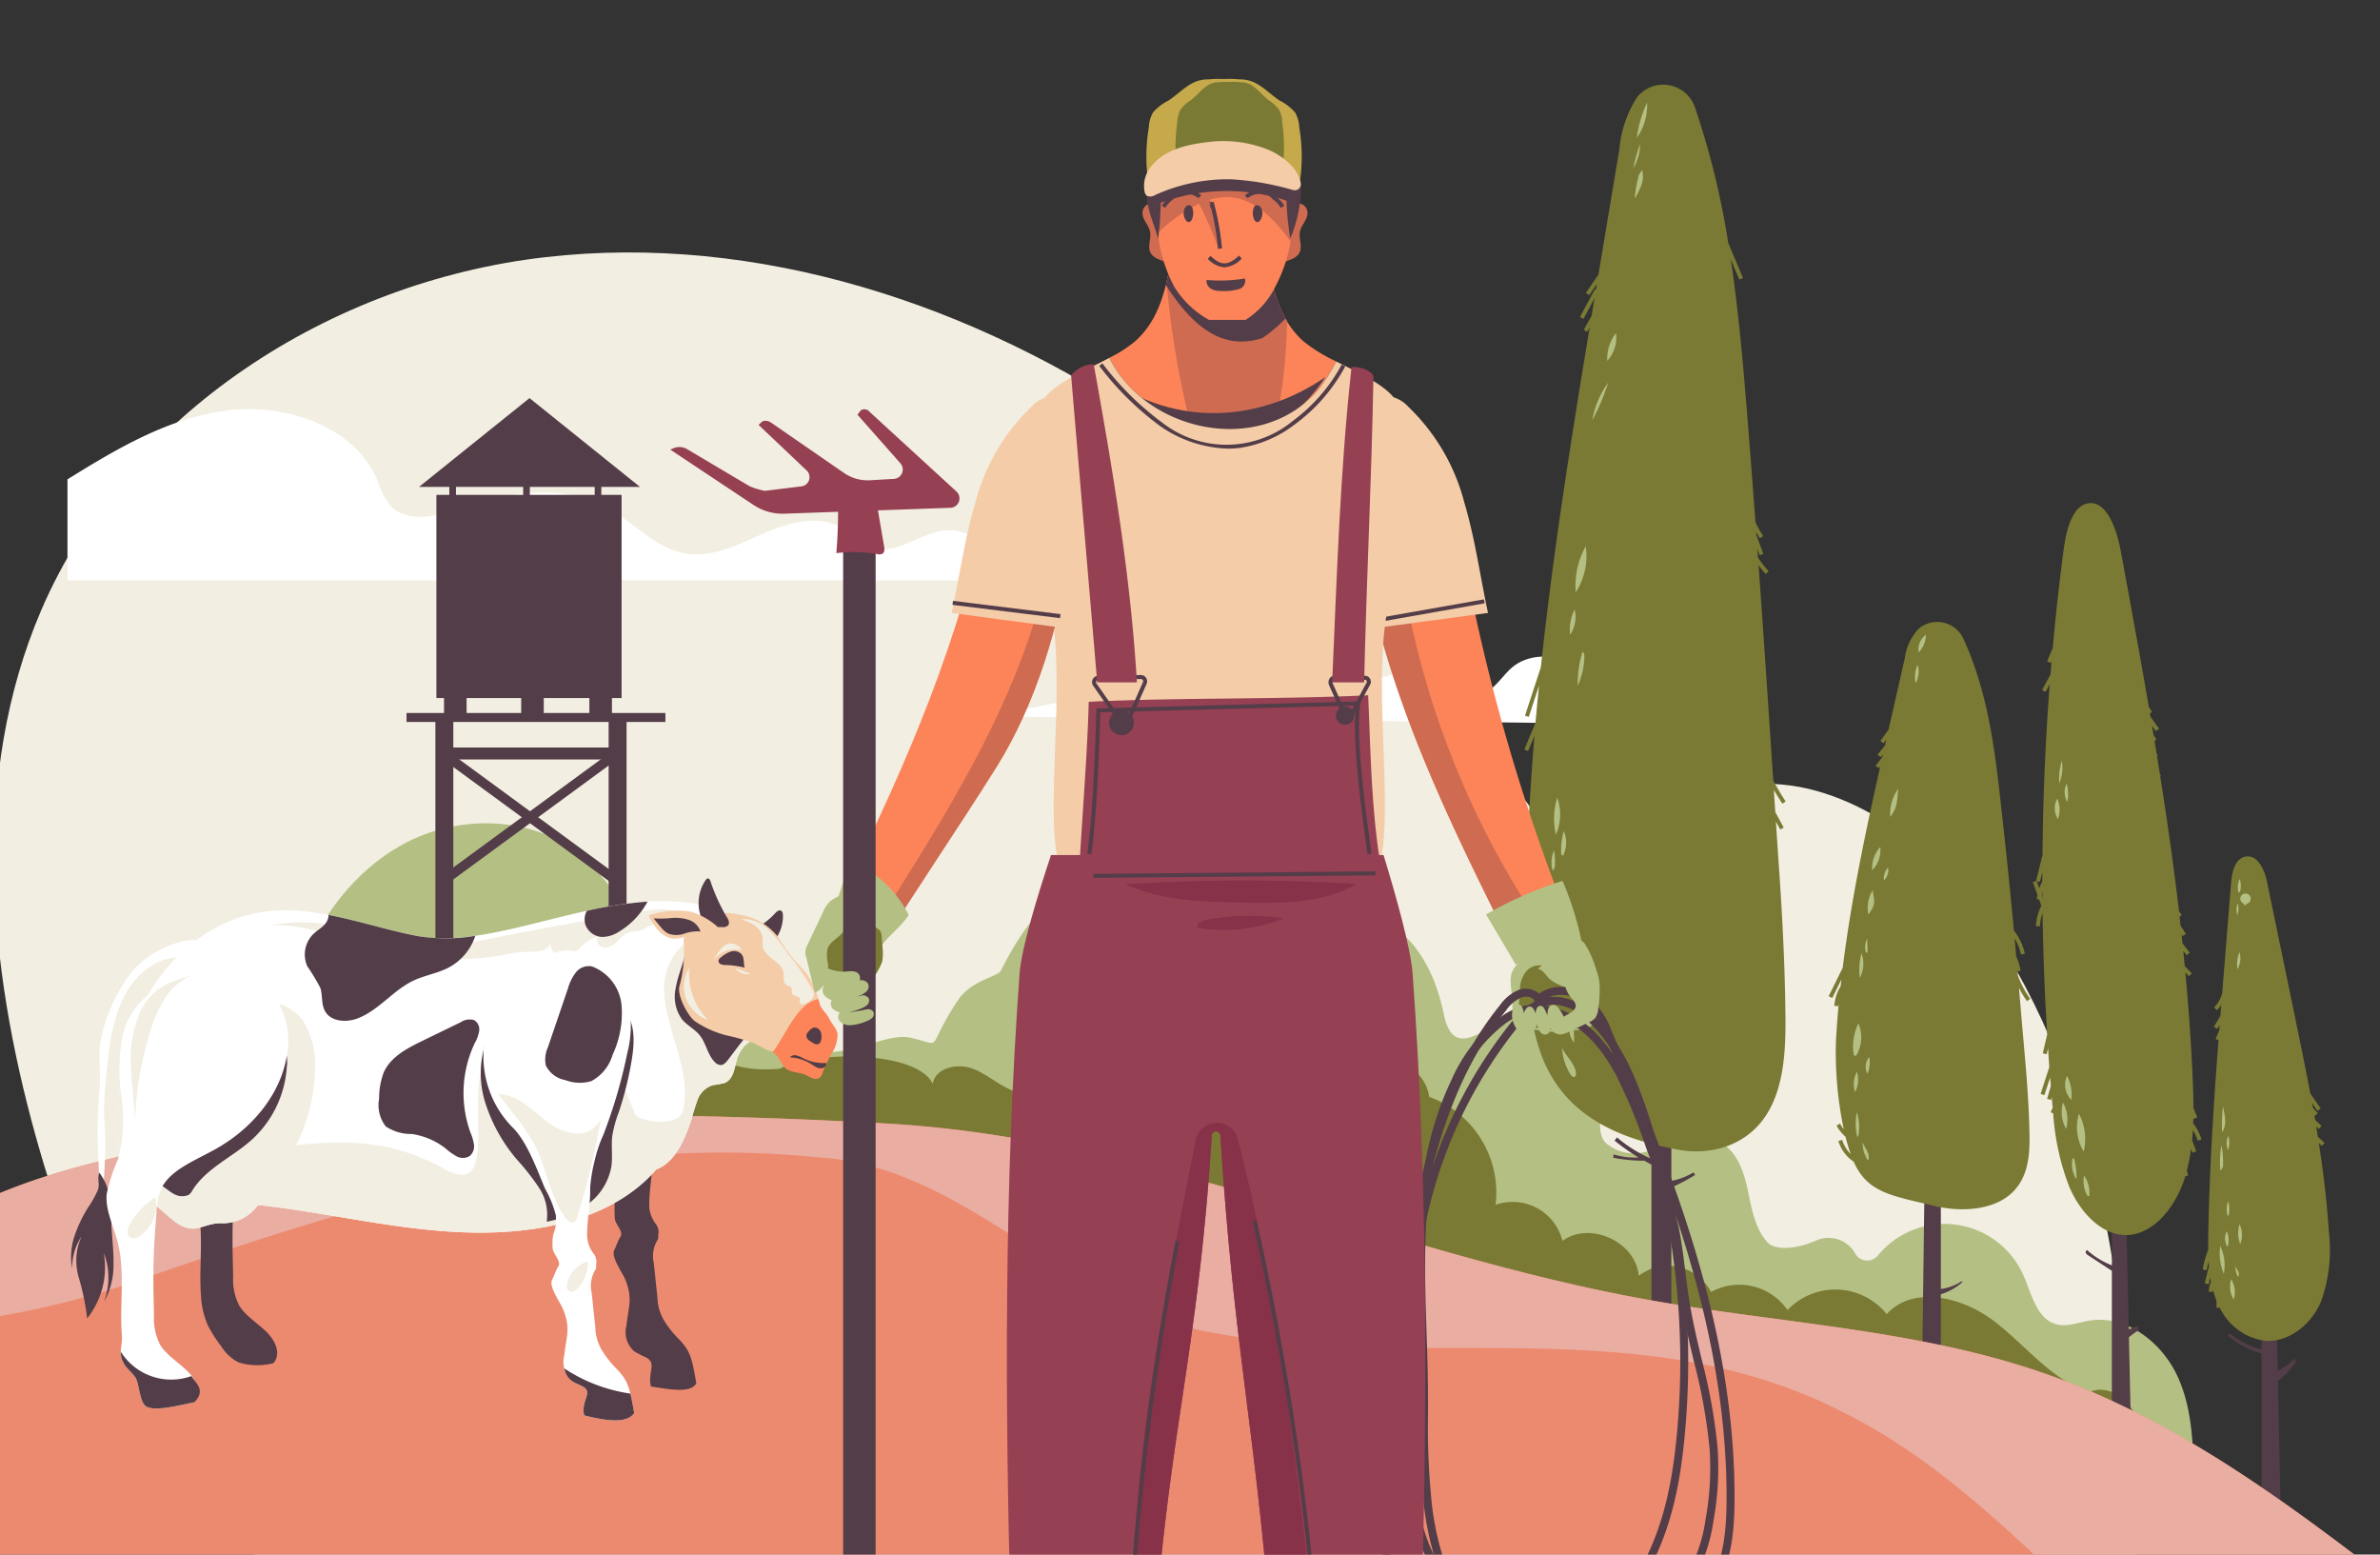 <svg xmlns="http://www.w3.org/2000/svg" xmlns:xlink="http://www.w3.org/1999/xlink" width="256.353" height="167.404" viewBox="0 0 256.353 167.404">
  <rect x="0" y="0" width="256.353" height="167.404" fill="#333333" stroke="none"/>
  <defs>
    <clipPath id="clip-path">
      <rect id="Rectángulo_376636" data-name="Rectángulo 376636" width="256.353" height="167.403"/>
    </clipPath>
  </defs>
  <g id="_13248602_5197840" data-name="13248602_5197840" transform="translate(-101.768 -136.299)">
    <g id="Objects" transform="translate(101.768 136.298)">
      <g id="Grupo_1080860" data-name="Grupo 1080860">
        <g id="Grupo_1079735" data-name="Grupo 1079735" transform="translate(218.96 94.844)">
          <rect id="Rectángulo_376610" data-name="Rectángulo 376610" width="0.429" height="3.967" transform="matrix(0.941, -0.34, 0.34, 0.941, 0, 0.146)" fill="#7a7a34"/>
        </g>
        <g id="Grupo_1079736" data-name="Grupo 1079736" transform="translate(178.377 21.374)">
          <path id="Trazado_829249" data-name="Trazado 829249" d="M260.589,288.126a6.819,6.819,0,0,0-.274,1.88A2.007,2.007,0,0,0,260.589,288.126Z" transform="translate(-260.315 -288.126)" fill="#b4c083"/>
        </g>
        <g id="Grupo_1080374" data-name="Grupo 1080374">
          <g id="Grupo_1080373" data-name="Grupo 1080373" clip-path="url(#clip-path)">
            <g id="Grupo_1080220" data-name="Grupo 1080220" transform="translate(-7.762 9.11)">
              <g id="Grupo_1080138" data-name="Grupo 1080138" transform="translate(7.104 18.076)">
                <g id="Grupo_1080134" data-name="Grupo 1080134">
                  <path id="Trazado_829530" data-name="Trazado 829530" d="M74.627,437.96H274.809c-.577-22.655-1.965-46.02-13.063-65.656-4.844-8.57-11.983-16.5-21.457-19.174s-21.3,1.692-24.3,11.066c-12.917-19.205-28.11-37.271-47.21-50.343s-42.489-20.839-65.482-18.187-45.138,16.8-54.251,38.071c-7.58,17.7-5.718,38.1-.549,56.643C53.4,407.978,61.713,425.367,74.627,437.96Z" transform="translate(-43.974 -295.149)" fill="#f2eee1"/>
                </g>
                <g id="Grupo_1080135" data-name="Grupo 1080135" transform="translate(7.926 16.869)">
                  <path id="Trazado_829531" data-name="Trazado 829531" d="M164.034,331.7c-2.206.46-4.413,1.437-6.628,1.016-3.274-.623-5.521-4.134-8.86-4.134-2.969,0-5.708,2.864-8.487,1.872-1.181-.421-1.985-1.456-3.048-2.1-2.483-1.507-5.768-.629-8.443.546s-5.476,2.651-8.384,2.192c-3.324-.524-5.609-3.377-8.529-4.973-4.5-2.459-10.2-1.743-15.088-.089-2.753.931-6.274,1.975-8.222-.092a9.206,9.206,0,0,1-1.457-2.854c-2.455-5.694-9.876-8.242-16.3-7.385-6.241.833-11.757,4.123-17.039,7.4V333.98H158.025a42.556,42.556,0,0,1,11.915-.4C169.07,331.6,166.241,331.237,164.034,331.7Z" transform="translate(-53.551 -315.533)" fill="#fff"/>
                </g>
                <g id="Grupo_1080137" data-name="Grupo 1080137" transform="translate(107.528 43.523)">
                  <g id="Grupo_1080136" data-name="Grupo 1080136">
                    <path id="Trazado_829532" data-name="Trazado 829532" d="M237.606,349.092c-.031-.022-.06-.046-.091-.068-2.323-1.548-5.713-1.874-7.764.021-1.213,1.121-2.256,3.038-3.87,2.693-.936-.2-1.5-1.122-2.247-1.724-1.792-1.449-4.411-.931-6.639-.339l-9.149,2.432a22.341,22.341,0,0,1-5.053.934,36.046,36.046,0,0,1-6.75-.928c-7.362-1.2-14.857.441-22.135,2.07l63.7.747v-5.838Z" transform="translate(-173.908 -347.741)" fill="#fff"/>
                  </g>
                </g>
              </g>
              <g id="Grupo_1080219" data-name="Grupo 1080219">
                <g id="Grupo_1080141" data-name="Grupo 1080141" transform="translate(37.289 79.548)">
                  <g id="Grupo_1080139" data-name="Grupo 1080139">
                    <path id="Trazado_829533" data-name="Trazado 829533" d="M88.292,424.564c-6.143-2.261-9.537-10.083-6.991-16.113-.723-6.9-.842-13.976,1.053-20.644s6.021-12.934,12.137-16.2,14.3-2.973,19.448,1.674c2.154,1.946,3.678,4.494,5.732,6.545s5,3.633,7.795,2.867c2.062-.564,6.433,5.211,7.185,7.213,3.028,8.074,10.7,1.8,14.274,2.6,3.893.865,1.506,1.489,5.19-4.038,1.442-2.162,4.276-2.5,4.614-3.172,3.171-6.272,6.7-10.258,13.7-10.264a19.568,19.568,0,0,1,16.279,8.991c3.846-7.484,15-7.23,17.717,5.924,1.7,8.241,8.985-5.705,16.3-1.544,3.72,2.116,1.09,4.868,1,8.98-.039,1.835-1.183,5.478.286,6.577,4.517,3.377,8.158-3.058,12.58.053,1.607,1.13,2.222,3.193,2.626,5.114s.761,3.981,2.09,5.428c.9.981,3.4.636,5.246-.2a3.277,3.277,0,0,1,4.19,1.394l.03.05a1.485,1.485,0,0,0,2.417.177,9.285,9.285,0,0,1,15.676,2.126c.9,2.021,1.422,4.717,3.559,5.278,1.159.3,2.357-.2,3.539-.394,3.937-.652,7.759,2.288,9.456,5.9s1.757,7.747,1.786,11.737A317.381,317.381,0,0,0,99.661,426.668Z" transform="translate(-80.449 -369.43)" fill="#b4c083"/>
                  </g>
                  <g id="Grupo_1080140" data-name="Grupo 1080140" transform="translate(8.538 19.35)">
                    <path id="Trazado_829534" data-name="Trazado 829534" d="M197.753,403.423c-1.52-2.758-6.542-2.057-7.249,1.012a10.283,10.283,0,0,0-12.806-.371c-.063-2.935-4.07-3.989-6.909-3.241s-5.7,2.408-8.521,1.592c-1.72-.5-3.067-1.85-4.731-2.509s-4.11-.141-4.367,1.63c-1.645-3.644-12.976-3.6-16.463-1.642-10.724.858-8.1-7.311-15.014-7.078-3.648.122-4.933,9.652-10.147,4.148-1.747-1.845-5.079.543-7.479,1.378-5.523,1.921-9.6,6.546-13.3,11.075,60.444-.436,120.024,14.422,177.329,33.652,2.777.932,5.659,1.888,8.572,1.581s5.875-2.253,6.359-5.142-2.679-6.006-5.334-4.77c-4.042-1.375-6.788-5.035-10.171-7.64s-8.741-3.952-11.6-.78a7.105,7.105,0,0,0-10.686-.44A6.311,6.311,0,0,0,237,423.933a5.2,5.2,0,0,0-7.788-1.742c-.291-3.651-5.259-5.929-8.216-3.767a5.532,5.532,0,0,0-7.2-3.88,11,11,0,0,0-7.157-11.63,4.467,4.467,0,0,0-8.888.509Z" transform="translate(-90.766 -392.812)" fill="#7a7a34"/>
                  </g>
                </g>
                <g id="Grupo_1080201" data-name="Grupo 1080201" transform="translate(171.15)">
                  <g id="Grupo_1080158" data-name="Grupo 1080158">
                    <path id="Trazado_829535" data-name="Trazado 829535" d="M263.569,412.432c-.061-.09-.122-.181-.185-.271a7.533,7.533,0,0,1-2.384.92V399.225h-2.145V410.7a14.41,14.41,0,0,1-3.709-2.306l-.262.343a22.475,22.475,0,0,0,2.581,1.815,7.478,7.478,0,0,1-2.684-.333l-.052.363a17.954,17.954,0,0,0,3.361.321c.253.142.506.286.764.419v32.093H261V413.792A22.073,22.073,0,0,0,263.569,412.432Z" transform="translate(-244.363 -295.02)" fill="#533d48"/>
                    <g id="Grupo_1080157" data-name="Grupo 1080157">
                      <path id="Trazado_829536" data-name="Trazado 829536" d="M270.1,352.662l.466.858.377-.2-.909-1.676q-.077-1.192-.156-2.384c.294.5.6,1,.919,1.483l.357-.238c-.486-.727-.924-1.483-1.341-2.249q-.757-11.6-1.577-23.191A12.067,12.067,0,0,0,269,326l.314-.293a11.7,11.7,0,0,1-1.145-1.461c-.022-.306-.043-.612-.065-.918l.246.655.4-.151L268,321.828l-.022-.319c.127.22.254.439.391.65l.36-.233a14.377,14.377,0,0,1-.83-1.476q-.441-5.981-.92-11.958c-.442-5.454-.925-10.944-1.737-16.362l.918,2.175.4-.167-1.592-3.771a87.1,87.1,0,0,0-3.58-14.589A3.615,3.615,0,0,0,255.2,274.6l-.037.047a12.251,12.251,0,0,0-1.926,5.627l-2.249,13.477-1.351,1.989.355.242.827-1.217c-.035.21-.07.42-.105.631l-.111-.06-1.609,3,.378.2,1.187-2.216-.315,1.9-.845,1.494.374.211.267-.473c-2.017,12.158-3.954,24.344-5.256,36.586l-1.71,5.224.408.134,1.1-3.362q-.2,1.992-.376,3.986l-1.2,2.886.4.166.683-1.635q-.488,5.838-.732,11.694c-.022.564-.047,1.163-.071,1.777l-1.073,1.777.367.221.672-1.112c-.022.6-.042,1.215-.061,1.843a13.385,13.385,0,0,1-.87,1.731l.368.219q.252-.422.473-.861c-.009.39-.018.782-.024,1.179l-.468.883.379.2.079-.149c-.045,5.068.213,10.5,1.5,14.372,2.216,6.673,7.767,9.476,14.852,10.772a10.11,10.11,0,0,0,5.439-.391c5.627-2.157,6.246-8.234,6.211-13.511-.033-4.965-.268-9.926-.591-14.879Q270.307,355.933,270.1,352.662Z" transform="translate(-242.203 -273.306)" fill="#7a7a34"/>
                      <g id="Grupo_1080156" data-name="Grupo 1080156" transform="translate(3.731 1.946)">
                        <g id="Grupo_1080142" data-name="Grupo 1080142" transform="translate(5.994 24.814)">
                          <path id="Trazado_829537" data-name="Trazado 829537" d="M253.959,308.626a3.671,3.671,0,0,0,.943-2.984A4.538,4.538,0,0,0,253.959,308.626Z" transform="translate(-253.954 -305.642)" fill="#b4c083"/>
                        </g>
                        <g id="Grupo_1080143" data-name="Grupo 1080143" transform="translate(4.39 30.14)">
                          <path id="Trazado_829538" data-name="Trazado 829538" d="M252.016,316.124a23,23,0,0,0,1.719-4.046A9.609,9.609,0,0,0,252.016,316.124Z" transform="translate(-252.016 -312.078)" fill="#b4c083"/>
                        </g>
                        <g id="Grupo_1080144" data-name="Grupo 1080144" transform="translate(2.579 47.766)">
                          <path id="Trazado_829539" data-name="Trazado 829539" d="M249.858,338.333a7.22,7.22,0,0,0,1.077-4.957A8.678,8.678,0,0,0,249.858,338.333Z" transform="translate(-249.827 -333.376)" fill="#b4c083"/>
                        </g>
                        <g id="Grupo_1080145" data-name="Grupo 1080145" transform="translate(1.97 54.571)">
                          <path id="Trazado_829540" data-name="Trazado 829540" d="M249.613,341.6a4.821,4.821,0,0,0-.49,2.732A3.486,3.486,0,0,0,249.613,341.6Z" transform="translate(-249.091 -341.6)" fill="#b4c083"/>
                        </g>
                        <g id="Grupo_1080146" data-name="Grupo 1080146" transform="translate(9.189)">
                          <path id="Trazado_829541" data-name="Trazado 829541" d="M257.815,279.435a6.093,6.093,0,0,0,1.106-3.778A12.232,12.232,0,0,0,257.815,279.435Z" transform="translate(-257.815 -275.657)" fill="#b4c083"/>
                        </g>
                        <g id="Grupo_1080147" data-name="Grupo 1080147" transform="translate(8.796 4.468)">
                          <path id="Trazado_829542" data-name="Trazado 829542" d="M258.07,281.056a19.864,19.864,0,0,0-.73,2.586A4.859,4.859,0,0,0,258.07,281.056Z" transform="translate(-257.34 -281.056)" fill="#b4c083"/>
                        </g>
                        <g id="Grupo_1080148" data-name="Grupo 1080148" transform="translate(8.962 7.278)">
                          <path id="Trazado_829543" data-name="Trazado 829543" d="M257.9,285.319a12.355,12.355,0,0,0-.362,2.183,8.01,8.01,0,0,0,.717-1.453,2.7,2.7,0,0,0,.087-1.6A1.585,1.585,0,0,0,257.9,285.319Z" transform="translate(-257.54 -284.452)" fill="#b4c083"/>
                        </g>
                        <g id="Grupo_1080149" data-name="Grupo 1080149" transform="translate(2.812 59.164)">
                          <path id="Trazado_829544" data-name="Trazado 829544" d="M250.11,350.785a7.846,7.846,0,0,0,.724-3.191c0-.18-.041-.41-.218-.444A12.312,12.312,0,0,0,250.11,350.785Z" transform="translate(-250.109 -347.15)" fill="#b4c083"/>
                        </g>
                        <g id="Grupo_1080150" data-name="Grupo 1080150" transform="translate(0.274 74.839)">
                          <path id="Trazado_829545" data-name="Trazado 829545" d="M247.237,370.09a5.46,5.46,0,0,0,.146-4A7.741,7.741,0,0,0,247.237,370.09Z" transform="translate(-247.042 -366.091)" fill="#b4c083"/>
                        </g>
                        <g id="Grupo_1080151" data-name="Grupo 1080151" transform="translate(0 80.513)">
                          <path id="Trazado_829546" data-name="Trazado 829546" d="M247.076,374.456a7.5,7.5,0,0,0-.091-1.509,3.23,3.23,0,0,0-.147,2.2A.922.922,0,0,0,247.076,374.456Z" transform="translate(-246.711 -372.947)" fill="#b4c083"/>
                        </g>
                        <g id="Grupo_1080152" data-name="Grupo 1080152" transform="translate(1.03 78.436)">
                          <path id="Trazado_829547" data-name="Trazado 829547" d="M248.244,370.438a7.67,7.67,0,0,0-.283,2.367.38.38,0,0,0,.046.2.134.134,0,0,0,.18.047A3.191,3.191,0,0,0,248.244,370.438Z" transform="translate(-247.956 -370.438)" fill="#b4c083"/>
                        </g>
                        <g id="Grupo_1080153" data-name="Grupo 1080153" transform="translate(0.602 95.496)">
                          <path id="Trazado_829548" data-name="Trazado 829548" d="M248.071,394.975a15.89,15.89,0,0,0-.338-3.923,6.4,6.4,0,0,0-.29,2.013A3.412,3.412,0,0,0,248.071,394.975Z" transform="translate(-247.439 -391.052)" fill="#b4c083"/>
                        </g>
                        <g id="Grupo_1080154" data-name="Grupo 1080154" transform="translate(1.899 98.458)">
                          <path id="Trazado_829549" data-name="Trazado 829549" d="M249.522,397.384a6.037,6.037,0,0,0-.436-2.752,7.083,7.083,0,0,0-.065,1.431A2.369,2.369,0,0,0,249.522,397.384Z" transform="translate(-249.006 -394.632)" fill="#b4c083"/>
                        </g>
                        <g id="Grupo_1080155" data-name="Grupo 1080155" transform="translate(1.14 101.783)">
                          <path id="Trazado_829550" data-name="Trazado 829550" d="M248.088,398.65a5.785,5.785,0,0,0,.909,2.872c.1.156.279.328.444.242a.321.321,0,0,0,.141-.267,1.689,1.689,0,0,0-.2-.8C249.022,399.867,248.446,399.473,248.088,398.65Z" transform="translate(-248.088 -398.65)" fill="#b4c083"/>
                        </g>
                      </g>
                    </g>
                  </g>
                  <g id="Grupo_1080174" data-name="Grupo 1080174" transform="translate(73.877 83.108)">
                    <path id="Trazado_829551" data-name="Trazado 829551" d="M342.082,434.41l-.2-.348a5.514,5.514,0,0,1-1.772,1.3l-.531-25.446-1.216.3V433.1a9.558,9.558,0,0,1-3.4-1.742l-.221.229a9.39,9.39,0,0,0,3.623,1.912V454.4h2.145l-.375-17.932A8.968,8.968,0,0,0,342.082,434.41Z" transform="translate(-332.038 -379.971)" fill="#533d48"/>
                    <g id="Grupo_1080173" data-name="Grupo 1080173">
                      <path id="Trazado_829552" data-name="Trazado 829552" d="M345.043,414.052c-.2-3.165-.581-6.31-1.068-9.443l.328.3.288-.317-.724-.658c-.06-.373-.117-.746-.18-1.12l.283.273.3-.309-.7-.678c-.028-.163-.059-.325-.087-.488l.058.064.318-.288-.517-.569c-.032-.178-.063-.356-.1-.534l.579.846.353-.243-1.123-1.641c-.516-2.743-1.079-5.48-1.644-8.212q-1.508-7.289-3.016-14.577c-.266-1.284-.99-2.91-2.284-2.706-1.134.179-1.483,1.617-1.576,2.762q-.37,4.563-.739,9.127l-.226,2.8a3.242,3.242,0,0,1-.868,1.553l.3.309a3.585,3.585,0,0,0,.466-.564c-.031.391-.061.784-.093,1.175l-.7,1.173.368.219.256-.429q-.024.3-.046.59l-.391.927.31.13c-.529,6.93-.973,13.866-1.1,20.813-.011.591-.019,1.185-.012,1.779a8.781,8.781,0,0,0-.578,2.114l.425.059a8.112,8.112,0,0,1,.2-.955c.012.222.025.444.045.665l-.041-.01-.421,1.718.416.1.181-.738c.023.146.051.293.078.439a3.1,3.1,0,0,0-.237,1.106l.429.007c0-.068.012-.135.019-.2a10.035,10.035,0,0,0,.358,1.1c.007.017.017.032.023.049a5.02,5.02,0,0,0,.028.8l.324-.041a6.337,6.337,0,0,0,4.953,3.575c2.582.153,4.918-1.833,5.945-4.207A16.573,16.573,0,0,0,345.043,414.052Z" transform="translate(-331.475 -373.732)" fill="#7a7a34"/>
                      <g id="Grupo_1080172" data-name="Grupo 1080172" transform="translate(1.851 2.443)">
                        <g id="Grupo_1080159" data-name="Grupo 1080159" transform="translate(1.842 7.873)">
                          <path id="Trazado_829553" data-name="Trazado 829553" d="M335.987,388.022a2.442,2.442,0,0,0,.224-1.824A3.078,3.078,0,0,0,335.987,388.022Z" transform="translate(-335.937 -386.198)" fill="#b4c083"/>
                        </g>
                        <g id="Grupo_1080160" data-name="Grupo 1080160" transform="translate(1.927)">
                          <path id="Trazado_829554" data-name="Trazado 829554" d="M336.283,378a2.281,2.281,0,0,0-.042-1.321,2.182,2.182,0,0,0-.168,1.282c.013.074.061.169.134.148C336.25,378.1,336.27,378.049,336.283,378Z" transform="translate(-336.041 -376.684)" fill="#b4c083"/>
                        </g>
                        <g id="Grupo_1080161" data-name="Grupo 1080161" transform="translate(1.784 2.602)">
                          <path id="Trazado_829555" data-name="Trazado 829555" d="M335.944,381.106a2.256,2.256,0,0,0,.07-1.278A1.941,1.941,0,0,0,335.944,381.106Z" transform="translate(-335.868 -379.828)" fill="#b4c083"/>
                        </g>
                        <g id="Grupo_1080162" data-name="Grupo 1080162" transform="translate(2.522 1.567)">
                          <path id="Trazado_829556" data-name="Trazado 829556" d="M337.073,379.687a.562.562,0,1,0-.262-.022c.025.1.111.215.2.166A.176.176,0,0,0,337.073,379.687Z" transform="translate(-336.759 -378.578)" fill="#b4c083"/>
                        </g>
                        <g id="Grupo_1080163" data-name="Grupo 1080163" transform="translate(0.207 24.458)">
                          <path id="Trazado_829557" data-name="Trazado 829557" d="M334.074,406.238a17.23,17.23,0,0,0-.094,2.795C334.548,408.243,334.261,407.191,334.074,406.238Z" transform="translate(-333.961 -406.238)" fill="#b4c083"/>
                        </g>
                        <g id="Grupo_1080164" data-name="Grupo 1080164" transform="translate(0.001 28.676)">
                          <path id="Trazado_829558" data-name="Trazado 829558" d="M333.874,411.336a9.736,9.736,0,0,0-.113,2.716.887.887,0,0,0,.286-.662A9.875,9.875,0,0,0,333.874,411.336Z" transform="translate(-333.713 -411.336)" fill="#b4c083"/>
                        </g>
                        <g id="Grupo_1080165" data-name="Grupo 1080165" transform="translate(0.717 27.648)">
                          <path id="Trazado_829559" data-name="Trazado 829559" d="M334.733,411.64a2.635,2.635,0,0,0,.024-1.547A1.875,1.875,0,0,0,334.733,411.64Z" transform="translate(-334.577 -410.093)" fill="#b4c083"/>
                        </g>
                        <g id="Grupo_1080166" data-name="Grupo 1080166" transform="translate(0 39.513)">
                          <path id="Trazado_829560" data-name="Trazado 829560" d="M333.739,424.431a5.828,5.828,0,0,0,.382,2.989A4.7,4.7,0,0,0,333.739,424.431Z" transform="translate(-333.712 -424.431)" fill="#b4c083"/>
                        </g>
                        <g id="Grupo_1080167" data-name="Grupo 1080167" transform="translate(0.549 37.929)">
                          <path id="Trazado_829561" data-name="Trazado 829561" d="M334.64,424.215a2.412,2.412,0,0,0-.079-1.7A1.725,1.725,0,0,0,334.64,424.215Z" transform="translate(-334.375 -422.517)" fill="#b4c083"/>
                        </g>
                        <g id="Grupo_1080168" data-name="Grupo 1080168" transform="translate(1.089 43.099)">
                          <path id="Trazado_829562" data-name="Trazado 829562" d="M335.42,430.952a2.627,2.627,0,0,0-.282-2.188A2.757,2.757,0,0,0,335.42,430.952Z" transform="translate(-335.028 -428.764)" fill="#b4c083"/>
                        </g>
                        <g id="Grupo_1080169" data-name="Grupo 1080169" transform="translate(1.645 41.657)">
                          <path id="Trazado_829563" data-name="Trazado 829563" d="M335.7,427.022a2.879,2.879,0,0,0,.219,1.047c.017.041.046.087.089.083s.064-.061.069-.108C336.14,427.521,335.86,427.524,335.7,427.022Z" transform="translate(-335.699 -427.022)" fill="#b4c083"/>
                        </g>
                        <g id="Grupo_1080170" data-name="Grupo 1080170" transform="translate(1.959 37.17)">
                          <path id="Trazado_829564" data-name="Trazado 829564" d="M336.3,423.743a2.689,2.689,0,0,0-.07-2.144A3.274,3.274,0,0,0,336.3,423.743Z" transform="translate(-336.079 -421.599)" fill="#b4c083"/>
                        </g>
                        <g id="Grupo_1080171" data-name="Grupo 1080171" transform="translate(0.721 34.699)">
                          <path id="Trazado_829565" data-name="Trazado 829565" d="M334.82,420.042a3.751,3.751,0,0,0-.052-1.428,2.254,2.254,0,0,0-.114,1.453c.011.041.03.088.07.094C334.78,420.17,334.811,420.1,334.82,420.042Z" transform="translate(-334.583 -418.614)" fill="#b4c083"/>
                        </g>
                      </g>
                    </g>
                  </g>
                  <g id="Grupo_1080184" data-name="Grupo 1080184" transform="translate(55.898 45.062)">
                    <path id="Trazado_829566" data-name="Trazado 829566" d="M321.946,429.215l-.1-.487a3.484,3.484,0,0,1-.974.374l-.669-29.543-1.144.012v22.653A8.549,8.549,0,0,1,316.4,420.6c-.127,0-.2.166-.154.284a.591.591,0,0,0,.261.265l2.547,1.671v20.94H321.2l-.312-13.785A7.9,7.9,0,0,1,321.946,429.215Z" transform="translate(-310.868 -340.14)" fill="#533d48"/>
                    <path id="Trazado_829567" data-name="Trazado 829567" d="M327.183,396.414l.41-.127a5.746,5.746,0,0,0-.9-1.733c.007-.179.017-.357.021-.535l.024.058.4-.164-.414-1c0-.977-.033-1.955-.074-2.924-.162-3.908-.439-7.8-.8-11.681l.377.4.312-.3-.756-.8c-.052-.544-.1-1.087-.157-1.63l.362.466.338-.263-.784-1.007c-.034-.322-.071-.643-.106-.965l.115.179.361-.231-.581-.9c-.036-.317-.068-.634-.1-.951l.236-.21c-.108-.121-.206-.248-.3-.377-.57-4.873-1.263-9.727-2.027-14.567l.079-.07-.112-.129q-.154-.971-.312-1.94l.07-.027-.127-.329c-.07-.434-.137-.867-.209-1.3l.206-.126-.313-.513q-.082-.493-.165-.986l.409.577.35-.248-.921-1.3c-.021-.119-.041-.238-.061-.358l.228-.168c-.122-.166-.23-.34-.344-.511-.962-5.611-1.992-11.205-3.022-16.789-.449-2.432-1.555-5.48-3.527-5.148-1.682.283-2.347,2.846-2.623,4.948q-.7,5.305-1.179,10.651c-.214.472-.419.948-.6,1.433l.4.151c.025-.065.054-.128.079-.193q-.062.719-.118,1.437l-.907,1.677.377.2.442-.818q-.7,9.162-.774,18.378l-.7,2.811.416.1.263-1.073c0,.334,0,.668,0,1a5.552,5.552,0,0,0-.6,1.922l.425.05a5.073,5.073,0,0,1,.183-.843q0,.632.011,1.263a5.575,5.575,0,0,0-.711,2.442l.428.022a5.206,5.206,0,0,1,.291-1.454q.089,6.563.495,13.11l-.473,2.009.417.1.151-.642c.046.676.082,1.354.132,2.03l-.933,2.886.408.132.616-1.9c.024.307.05.614.074.92l-.4,1.375.411.121.087-.3c.01.113.017.225.027.337.024.27.05.54.074.811l-.219.477.278.128a26.692,26.692,0,0,0,1.745,7.941c1.234,2.843,3.534,5.177,6.114,5.161,2.82-.017,5.247-2.848,6.305-6.129.022-.066.036-.134.056-.2l.318-.1c-.054-.18-.1-.361-.141-.543a19.287,19.287,0,0,0,.455-2.316l.154.413.4-.149-.444-1.192c.036-.367.068-.736.089-1.106A5.207,5.207,0,0,1,327.183,396.414Z" transform="translate(-309.749 -327.758)" fill="#7a7a34"/>
                    <g id="Grupo_1080183" data-name="Grupo 1080183" transform="translate(2.038 27.744)">
                      <g id="Grupo_1080175" data-name="Grupo 1080175" transform="translate(0.742 36.822)">
                        <path id="Trazado_829568" data-name="Trazado 829568" d="M313.587,408.606a3.707,3.707,0,0,0-.339-2.828A3.7,3.7,0,0,0,313.587,408.606Z" transform="translate(-313.107 -405.778)" fill="#b4c083"/>
                      </g>
                      <g id="Grupo_1080176" data-name="Grupo 1080176" transform="translate(1.109 33.933)">
                        <path id="Trazado_829569" data-name="Trazado 829569" d="M313.757,402.287a2.353,2.353,0,0,0,.466,2.6A4.366,4.366,0,0,0,313.757,402.287Z" transform="translate(-313.552 -402.287)" fill="#b4c083"/>
                      </g>
                      <g id="Grupo_1080177" data-name="Grupo 1080177" transform="translate(2.391 38.019)">
                        <path id="Trazado_829570" data-name="Trazado 829570" d="M315.826,411.309a5.885,5.885,0,0,0-.511-4.084A5.105,5.105,0,0,0,315.826,411.309Z" transform="translate(-315.101 -407.225)" fill="#b4c083"/>
                      </g>
                      <g id="Grupo_1080178" data-name="Grupo 1080178" transform="translate(0 4.081)">
                        <path id="Trazado_829571" data-name="Trazado 829571" d="M312.545,368.419a2.914,2.914,0,0,0-.069-2.2A2.185,2.185,0,0,0,312.545,368.419Z" transform="translate(-312.211 -366.214)" fill="#b4c083"/>
                      </g>
                      <g id="Grupo_1080179" data-name="Grupo 1080179" transform="translate(0.462)">
                        <path id="Trazado_829572" data-name="Trazado 829572" d="M312.786,363.733a4.487,4.487,0,0,0,.285-2.45A6.684,6.684,0,0,0,312.786,363.733Z" transform="translate(-312.769 -361.283)" fill="#b4c083"/>
                      </g>
                      <g id="Grupo_1080180" data-name="Grupo 1080180" transform="translate(1.061 2.464)">
                        <path id="Trazado_829573" data-name="Trazado 829573" d="M313.709,364.26a2.051,2.051,0,0,0,.083,1.98A4.352,4.352,0,0,0,313.709,364.26Z" transform="translate(-313.493 -364.26)" fill="#b4c083"/>
                      </g>
                      <g id="Grupo_1080181" data-name="Grupo 1080181" transform="translate(1.851 42.787)">
                        <path id="Trazado_829574" data-name="Trazado 829574" d="M314.686,413.091c-.008-.041-.022-.087-.061-.1-.065-.024-.113.063-.126.131a2.923,2.923,0,0,0,.433,2.151A7.468,7.468,0,0,0,314.686,413.091Z" transform="translate(-314.448 -412.986)" fill="#b4c083"/>
                      </g>
                      <g id="Grupo_1080182" data-name="Grupo 1080182" transform="translate(3.095 44.669)">
                        <path id="Trazado_829575" data-name="Trazado 829575" d="M316.584,417.3a3.271,3.271,0,0,0-.577-2.043,3.227,3.227,0,0,0,.309,2.087c.038.072.106.155.183.128S316.58,417.371,316.584,417.3Z" transform="translate(-315.951 -415.26)" fill="#b4c083"/>
                      </g>
                    </g>
                  </g>
                  <g id="Grupo_1080200" data-name="Grupo 1080200" transform="translate(33.575 57.85)">
                    <path id="Trazado_829576" data-name="Trazado 829576" d="M299.248,423.87c-.025-.045-.094-.022-.137.007a5.264,5.264,0,0,1-2.175.792v-25.5l-1.573-.214-.572,44.4h2.145V425.234a6.126,6.126,0,0,0,2.266-1.259C299.234,423.948,299.268,423.907,299.248,423.87Z" transform="translate(-284.847 -352.824)" fill="#533d48"/>
                    <g id="Grupo_1080199" data-name="Grupo 1080199">
                      <path id="Trazado_829577" data-name="Trazado 829577" d="M303.479,385.012c-.066-.794-.136-1.589-.2-2.383a10.773,10.773,0,0,0,.862,1.432l.347-.252a10.526,10.526,0,0,1-1.321-2.488q-.02-.237-.041-.474l.334-.051a6.267,6.267,0,0,0-.477-1.554c-.057-.647-.118-1.293-.176-1.941a5.83,5.83,0,0,1,.689,1.742l.419-.09a6.274,6.274,0,0,0-1.185-2.5q-.511-5.534-1.12-11.059c-.761-6.807-1.332-13.815-4.293-20.31a3.113,3.113,0,0,0-4.585-1.326,3.021,3.021,0,0,0-.3.249,5.672,5.672,0,0,0-1.446,3.1q-.865,3.8-1.731,7.605c-.008.037-.017.074-.026.112l-.878,1.207.347.253.291-.4-.146.646-.8.994.334.27.256-.316c-.022.094-.043.188-.064.282l-.732.957.341.262.163-.214c-1.622,7.207-3.139,14.433-4.048,21.7l-1.51,3.067.385.19.984-2q-.042.37-.084.74a4.584,4.584,0,0,0-.679,2.109l.428.028a3.832,3.832,0,0,1,.058-.387q-.192,2.047-.309,4.1a40.183,40.183,0,0,0,.84,9.541,3.98,3.98,0,0,1-.4-.6l-.377.2a4.469,4.469,0,0,0,.971,1.222,19.217,19.217,0,0,0,.55,1.845,3.688,3.688,0,0,1-.914-1.515l-.411.121a4.142,4.142,0,0,0,1.652,2.223c.011.023.02.05.03.073,1.5,3.3,4.1,3.578,8.6,4.678,2.485.607,5.443.53,7.468-.687,2.566-1.543,2.868-4.3,2.84-6.732C304.355,394.119,303.856,389.564,303.479,385.012Z" transform="translate(-282.775 -343.211)" fill="#7a7a34"/>
                      <g id="Grupo_1080198" data-name="Grupo 1080198" transform="translate(2.634 1.383)">
                        <g id="Grupo_1080185" data-name="Grupo 1080185" transform="translate(3.99 16.578)">
                          <path id="Trazado_829578" data-name="Trazado 829578" d="M291.674,364.916a4.591,4.591,0,0,0-.882,3.045C291.593,366.966,291.5,366.183,291.674,364.916Z" transform="translate(-290.779 -364.916)" fill="#b4c083"/>
                        </g>
                        <g id="Grupo_1080186" data-name="Grupo 1080186" transform="translate(2.05 22.869)">
                          <path id="Trazado_829579" data-name="Trazado 829579" d="M288.445,375.02a3.1,3.1,0,0,0,.871-2.5A3.346,3.346,0,0,0,288.445,375.02Z" transform="translate(-288.436 -372.518)" fill="#b4c083"/>
                        </g>
                        <g id="Grupo_1080187" data-name="Grupo 1080187" transform="translate(1.573 27.529)">
                          <path id="Trazado_829580" data-name="Trazado 829580" d="M288.4,378.148a3.577,3.577,0,0,0-.469,2.6C288.743,379.7,288.589,379.465,288.4,378.148Z" transform="translate(-287.859 -378.148)" fill="#b4c083"/>
                        </g>
                        <g id="Grupo_1080188" data-name="Grupo 1080188" transform="translate(3.31 25.078)">
                          <path id="Trazado_829581" data-name="Trazado 829581" d="M289.973,376.568a1.5,1.5,0,0,0,.442-1.381A1.692,1.692,0,0,0,289.973,376.568Z" transform="translate(-289.957 -375.187)" fill="#b4c083"/>
                        </g>
                        <g id="Grupo_1080189" data-name="Grupo 1080189" transform="translate(0 41.857)">
                          <path id="Trazado_829582" data-name="Trazado 829582" d="M286.011,398.73c.012.087.038.189.12.22.11.041.211-.077.266-.181a3.935,3.935,0,0,0,.14-3.307A5.675,5.675,0,0,0,286.011,398.73Z" transform="translate(-285.958 -395.462)" fill="#b4c083"/>
                        </g>
                        <g id="Grupo_1080190" data-name="Grupo 1080190" transform="translate(0.082 47.07)">
                          <path id="Trazado_829583" data-name="Trazado 829583" d="M286.187,403.957a2.91,2.91,0,0,0,.2-2.2A2.9,2.9,0,0,0,286.187,403.957Z" transform="translate(-286.057 -401.762)" fill="#b4c083"/>
                        </g>
                        <g id="Grupo_1080191" data-name="Grupo 1080191" transform="translate(1.357 45.482)">
                          <path id="Trazado_829584" data-name="Trazado 829584" d="M287.994,399.843a1.572,1.572,0,0,0-.2,1.8A3.367,3.367,0,0,0,287.994,399.843Z" transform="translate(-287.598 -399.843)" fill="#b4c083"/>
                        </g>
                        <g id="Grupo_1080192" data-name="Grupo 1080192" transform="translate(0.28 51.43)">
                          <path id="Trazado_829585" data-name="Trazado 829585" d="M286.439,409.566c.01.045.037.1.084.1s.052-.051.06-.089a5.237,5.237,0,0,0-.156-2.543A5.967,5.967,0,0,0,286.439,409.566Z" transform="translate(-286.296 -407.03)" fill="#b4c083"/>
                        </g>
                        <g id="Grupo_1080193" data-name="Grupo 1080193" transform="translate(1.022 54.683)">
                          <path id="Trazado_829586" data-name="Trazado 829586" d="M287.193,410.961a3.488,3.488,0,0,0,.493,1.809c.023.039.06.083.1.072s.055-.065.06-.108C287.92,411.972,287.5,411.661,287.193,410.961Z" transform="translate(-287.193 -410.961)" fill="#b4c083"/>
                        </g>
                        <g id="Grupo_1080194" data-name="Grupo 1080194" transform="translate(0.671 34.3)">
                          <path id="Trazado_829587" data-name="Trazado 829587" d="M287,386.33a6.838,6.838,0,0,0-.171,2.667A3.3,3.3,0,0,0,287,386.33Z" transform="translate(-286.768 -386.33)" fill="#b4c083"/>
                        </g>
                        <g id="Grupo_1080195" data-name="Grupo 1080195" transform="translate(1.292 32.702)">
                          <path id="Trazado_829588" data-name="Trazado 829588" d="M287.759,384.4a1.99,1.99,0,0,0-.176,1.448.13.13,0,0,0,.063.1c.076.03.125-.083.131-.165C287.814,385.175,287.721,385,287.759,384.4Z" transform="translate(-287.519 -384.4)" fill="#b4c083"/>
                        </g>
                        <g id="Grupo_1080196" data-name="Grupo 1080196" transform="translate(7.035)">
                          <path id="Trazado_829589" data-name="Trazado 829589" d="M295.276,344.883a2.022,2.022,0,0,0-.794,1.914A2.793,2.793,0,0,0,295.276,344.883Z" transform="translate(-294.458 -344.883)" fill="#b4c083"/>
                        </g>
                        <g id="Grupo_1080197" data-name="Grupo 1080197" transform="translate(6.667 3.241)">
                          <path id="Trazado_829590" data-name="Trazado 829590" d="M294.083,350.779a2.552,2.552,0,0,0,.22-1.979A3.152,3.152,0,0,0,294.083,350.779Z" transform="translate(-294.014 -348.799)" fill="#b4c083"/>
                        </g>
                      </g>
                    </g>
                  </g>
                </g>
                <g id="Grupo_1080216" data-name="Grupo 1080216" transform="translate(51.549 33.761)">
                  <g id="Grupo_1080202" data-name="Grupo 1080202" transform="translate(3.11 34.123)">
                    <rect id="Rectángulo_376621" data-name="Rectángulo 376621" width="1.931" height="63.06" fill="#533d48"/>
                  </g>
                  <g id="Grupo_1080203" data-name="Grupo 1080203" transform="translate(21.77 34.123)">
                    <rect id="Rectángulo_376622" data-name="Rectángulo 376622" width="1.931" height="63.06" fill="#533d48"/>
                  </g>
                  <g id="Grupo_1080204" data-name="Grupo 1080204" transform="translate(0 33.909)">
                    <rect id="Rectángulo_376623" data-name="Rectángulo 376623" width="27.884" height="0.965" fill="#533d48"/>
                  </g>
                  <g id="Grupo_1080205" data-name="Grupo 1080205" transform="translate(3.218 10.421)">
                    <rect id="Rectángulo_376624" data-name="Rectángulo 376624" width="19.947" height="21.878" fill="#533d48"/>
                  </g>
                  <g id="Grupo_1080206" data-name="Grupo 1080206" transform="translate(1.346)">
                    <path id="Trazado_829591" data-name="Trazado 829591" d="M99.307,323.664l11.9-9.562,11.9,9.562Z" transform="translate(-99.307 -314.102)" fill="#533d48"/>
                  </g>
                  <g id="Grupo_1080207" data-name="Grupo 1080207" transform="translate(4.039 37.626)">
                    <rect id="Rectángulo_376625" data-name="Rectángulo 376625" width="18.517" height="1.287" fill="#533d48"/>
                  </g>
                  <g id="Grupo_1080208" data-name="Grupo 1080208" transform="translate(4.039 37.703)">
                    <path id="Trazado_829592" data-name="Trazado 829592" d="M121.079,374.524l-18.518-13.576v-1.287l18.518,13.576Z" transform="translate(-102.561 -359.661)" fill="#533d48"/>
                  </g>
                  <g id="Grupo_1080209" data-name="Grupo 1080209" transform="translate(4.039 37.703)">
                    <path id="Trazado_829593" data-name="Trazado 829593" d="M102.561,374.524l18.518-13.576v-1.287l-18.518,13.576Z" transform="translate(-102.561 -359.661)" fill="#533d48"/>
                  </g>
                  <g id="Grupo_1080210" data-name="Grupo 1080210" transform="translate(4.039 31.407)">
                    <rect id="Rectángulo_376626" data-name="Rectángulo 376626" width="2.431" height="2.931" fill="#533d48"/>
                  </g>
                  <g id="Grupo_1080211" data-name="Grupo 1080211" transform="translate(19.697 31.407)">
                    <rect id="Rectángulo_376627" data-name="Rectángulo 376627" width="2.431" height="2.931" fill="#533d48"/>
                  </g>
                  <g id="Grupo_1080212" data-name="Grupo 1080212" transform="translate(12.351 31.746)">
                    <rect id="Rectángulo_376628" data-name="Rectángulo 376628" width="2.431" height="2.931" fill="#533d48"/>
                  </g>
                  <g id="Grupo_1080213" data-name="Grupo 1080213" transform="translate(12.566 8.849)">
                    <rect id="Rectángulo_376629" data-name="Rectángulo 376629" width="0.715" height="2.931" fill="#533d48"/>
                  </g>
                  <g id="Grupo_1080214" data-name="Grupo 1080214" transform="translate(4.611 8.849)">
                    <rect id="Rectángulo_376630" data-name="Rectángulo 376630" width="0.715" height="2.931" fill="#533d48"/>
                  </g>
                  <g id="Grupo_1080215" data-name="Grupo 1080215" transform="translate(20.269 8.849)">
                    <rect id="Rectángulo_376631" data-name="Rectángulo 376631" width="0.715" height="2.931" fill="#533d48"/>
                  </g>
                </g>
                <g id="Grupo_1080217" data-name="Grupo 1080217" transform="translate(0.001 110.983)">
                  <path id="Trazado_829594" data-name="Trazado 829594" d="M35.39,455.74H298.067c-10.833-8.281-22.107-16.212-35.149-20.671-13.518-4.623-28.138-5.239-42.261-7.775-27.651-4.964-53.75-17.36-81.843-18.971-25.2-1.445-83.052-3.1-103.425,11.688v35.73Z" transform="translate(-35.39 -407.416)" fill="#ec8a70"/>
                </g>
                <g id="Grupo_1080218" data-name="Grupo 1080218" transform="translate(0 110.983)">
                  <path id="Trazado_829595" data-name="Trazado 829595" d="M262.918,435.069c-13.518-4.623-28.139-5.239-42.261-7.775-27.651-4.964-53.75-17.36-81.843-18.971-25.2-1.445-83.052-3.1-103.425,11.688v10.037A94.625,94.625,0,0,0,56.7,425.666c24.481-8.579,48.962-16.3,74.35-13.728,16.321.858,27.2,16.3,42.615,18.876,22.668,4.29,46.242-2.574,68,8.579,8.437,4.2,15.132,10.256,21.687,16.348h34.715C287.234,447.46,275.959,439.528,262.918,435.069Z" transform="translate(-35.389 -407.416)" fill="#eaada2"/>
                </g>
              </g>
            </g>
            <g id="Grupo_1080266" data-name="Grupo 1080266" transform="translate(7.652 94.597)">
              <g id="Grupo_1080221" data-name="Grupo 1080221" transform="translate(12.347 5.298)">
                <path id="Trazado_829596" data-name="Trazado 829596" d="M75.111,384.946a8.126,8.126,0,0,0-4.448,5.463,19.956,19.956,0,0,0-.122,6.652,16.534,16.534,0,0,1-.357,6.638,18.326,18.326,0,0,0-1.231,3.77c-.158,1.694.684,3.334,1.134,5,.906,3.342.228,6.813.5,10.223a9.065,9.065,0,0,0,.705,3.072,13.773,13.773,0,0,0,1.481,2.338,4.7,4.7,0,0,0,1.85,1.719,6.868,6.868,0,0,0,3.771.084c.845-1.02.213-2.408-.753-3.361s-2.255-1.727-2.928-2.824a6.179,6.179,0,0,1-.666-3.2c-.048-1.96-.1-3.92-.041-5.88.047-1.718.173-3.434.3-5.149a6.665,6.665,0,0,1,.627-2.8c1.039-1.892,3.645-2.872,5.781-4.077,4.213-2.374,7.066-6.171,7.666-10.2a8.038,8.038,0,0,0-2.148-7.1,8.649,8.649,0,0,0-8.551-1.837Z" transform="translate(-68.934 -383.009)" fill="#533d48"/>
              </g>
              <g id="Grupo_1080222" data-name="Grupo 1080222" transform="translate(51.117 4.573)">
                <path id="Trazado_829597" data-name="Trazado 829597" d="M118.722,384.1a20.339,20.339,0,0,0-2.92,8.645,10.9,10.9,0,0,0,3.153,8.459c1.555,1.548,3.189,2.13,3.976,3.987a7.346,7.346,0,0,1,.439,2.49c.124,2.13-.262,4.351-.138,6.481.037.646,1.008,1.437.6,2-.226.318-.468,1.073-.653,1.405-.4.717.922,2.494,1.211,3.241.793,2.048.328,2.791.093,4.92a2.757,2.757,0,0,0,.847,2.757,11.32,11.32,0,0,0,1.26.646c1.226.654.161,1.588.534,3.137,2.091.322,4.29.751,4.891-.346-.465-2.642-.6-3.456-1.952-4.829a10.576,10.576,0,0,1-1.547-1.971,5.141,5.141,0,0,1-.691-2.446q-.195-1.857-.391-3.714a3.324,3.324,0,0,1,.375-2.431c.167-.226.083-.384.115-.643a1.448,1.448,0,0,0-.22-1.054,3.467,3.467,0,0,1-.756-1.861c-.053-1.713.379-3.571.325-5.284a16.433,16.433,0,0,1,.465-2.87,14.927,14.927,0,0,1,.976-2.915,54.723,54.723,0,0,0,2.552-8.72,11.975,11.975,0,0,0,.181-5.238,7.651,7.651,0,0,0-3.064-4.608,6.426,6.426,0,0,0-2.943-1.173,4.167,4.167,0,0,0-3.074.761Z" transform="translate(-115.783 -382.133)" fill="#533d48"/>
              </g>
              <g id="Grupo_1080225" data-name="Grupo 1080225" transform="translate(0 6.618)">
                <g id="Grupo_1080223" data-name="Grupo 1080223" transform="translate(2.157)">
                  <path id="Trazado_829598" data-name="Trazado 829598" d="M67.384,386.687c-.145-.552.9-1.49.961-2.058-2.459-.257-5.95,1.564-7.435,3.542a18.152,18.152,0,0,0-3.1,6.561c-.569,2.258-.092,3.829-.286,6.149a51.318,51.318,0,0,0-.127,7.229,29.139,29.139,0,0,1-.779,8.9c.74-.191,1.078-1.072,1.12-1.835.179-3.289.291-4.9.393-7.364.179-4.326-.536-3.11.37-10.873.417-3.571,1.437-7.42,4.428-9.414A5.309,5.309,0,0,1,67.384,386.687Z" transform="translate(-56.621 -384.605)" fill="#fff"/>
                </g>
                <g id="Grupo_1080224" data-name="Grupo 1080224" transform="translate(0 25.046)">
                  <path id="Trazado_829599" data-name="Trazado 829599" d="M55.922,418.532a14.118,14.118,0,0,0-1.539,3.192,7.074,7.074,0,0,0-.248,3.506,6.143,6.143,0,0,1,1.014-3.491,6.358,6.358,0,0,0-.31,4.417,26.1,26.1,0,0,1,.91,4.427,8.814,8.814,0,0,0,1.791-7.035,7.3,7.3,0,0,1,.029,5.238,7.981,7.981,0,0,0,1.018-4.035c.029-1.4-.154-2.8-.224-4.2a28.09,28.09,0,0,0-.2-2.963,5.529,5.529,0,0,0-1.115-2.714c-.223.63.076,1.322-.168,1.934A11.057,11.057,0,0,1,55.922,418.532Z" transform="translate(-54.014 -414.87)" fill="#533d48"/>
                </g>
              </g>
              <g id="Grupo_1080236" data-name="Grupo 1080236" transform="translate(5.102 2.44)">
                <g id="Grupo_1080226" data-name="Grupo 1080226">
                  <path id="Trazado_829600" data-name="Trazado 829600" d="M129.3,392.789a23.316,23.316,0,0,0-1.149-5.561,9.542,9.542,0,0,0-1.819-3.011,20.02,20.02,0,0,0-.712-3.455c-10.73-4.277-23.926,4.331-33.2,2.56-5.468-1.044-10.857-3.356-16.387-2.644-6.994.9-12.348,6.613-14.419,12.814a35.683,35.683,0,0,0-1.308,13.7,5.081,5.081,0,0,0,2.609,4.044l-.287.459c2.144.269,3.423,3.144,5.584,3.127.941-.007,1.86-.657,3.251-.574a4.673,4.673,0,0,0,3.749-1.967c1.953.209,3.9.487,5.825.8,6.692,1.071,13.414,2.453,20.2,2.125,6.509-.314,12.838-2.131,16.89-6.76,2.115-.791,3.125-3.439,3.8-5.447a21.648,21.648,0,0,1,.663-2.122,2.577,2.577,0,0,1,1.64-1.509,9.762,9.762,0,0,0,1.216-.218c.9-.348,1.064-1.412,1.287-2.282a3.624,3.624,0,0,1,1.018-1.844,2.232,2.232,0,0,1,2.092-.518Z" transform="translate(-60.179 -379.556)" fill="#fff"/>
                </g>
                <g id="Grupo_1080235" data-name="Grupo 1080235" transform="translate(0.001 0.054)">
                  <g id="Grupo_1080227" data-name="Grupo 1080227" transform="translate(16.541 0.819)">
                    <path id="Trazado_829601" data-name="Trazado 829601" d="M120.027,380.823q-7.922,1.29-15.8,2.849a39.038,39.038,0,0,1-4.988.775,19.974,19.974,0,0,1-3.952-.14c-2.542-.34-5-1.138-7.5-1.7a16.815,16.815,0,0,0-7.621-.288,17.883,17.883,0,0,1,5.512.843l4.364,1.144a50.927,50.927,0,0,0,7.228,1.525,26.591,26.591,0,0,0,7.727-.286,16.843,16.843,0,0,1,2.24-.338,11.593,11.593,0,0,0,1.7-.086,1.8,1.8,0,0,0,1.346-.93c-.317.679.435,1.467,1.185,1.474a3.153,3.153,0,0,0,1.969-.977,4.11,4.11,0,0,1,1.9-1.152c-.427.394.046,1.183.625,1.224a2.086,2.086,0,0,0,1.5-.775,2.828,2.828,0,0,1,1.423-.953c.229-.036.465-.009.693-.049a4.2,4.2,0,0,0,1.05-.477,5.631,5.631,0,0,1,1.336-.39l3.162-.645a6.137,6.137,0,0,0-3.081-.859A12.1,12.1,0,0,0,120.027,380.823Z" transform="translate(-80.168 -380.611)" fill="#f2eee1"/>
                  </g>
                  <g id="Grupo_1080228" data-name="Grupo 1080228" transform="translate(0 2.083)">
                    <path id="Trazado_829602" data-name="Trazado 829602" d="M128.154,387.674a9.542,9.542,0,0,0-1.819-3.011,19.139,19.139,0,0,0-.477-2.525,16.85,16.85,0,0,0-4.943,2.623c-5.147,5.147,1.716,12.011,0,18.017-.858,1.716-5.147.858-5.147,0-2.574-6.006-5.147-15.443-10.3-7.722-2.574,2.574-6.006.858-6.006,2.574-1.716,4.29,1.716,14.586-4.29,11.154-7.722-4.29-14.586-2.574-22.308-1.716-6.864,0-.858-12.869-6.864-13.728a12.774,12.774,0,0,0-4.246.215c-.046.127-.1.254-.141.382a35.683,35.683,0,0,0-1.308,13.7,5.081,5.081,0,0,0,2.609,4.044l-.287.459c2.144.269,3.423,3.144,5.584,3.126.941-.007,1.86-.657,3.251-.574a4.673,4.673,0,0,0,3.749-1.967c1.953.209,3.9.487,5.825.8,6.692,1.071,13.414,2.453,20.2,2.125,6.509-.314,12.838-2.131,16.89-6.76,2.115-.791,3.125-3.439,3.8-5.447a21.655,21.655,0,0,1,.663-2.122,2.577,2.577,0,0,1,1.64-1.509,9.757,9.757,0,0,0,1.217-.218c.9-.348,1.064-1.412,1.287-2.282a3.624,3.624,0,0,1,1.018-1.844,2.231,2.231,0,0,1,2.092-.518l-.54-1.716A23.323,23.323,0,0,0,128.154,387.674Z" transform="translate(-60.18 -382.138)" fill="#f2eee1"/>
                  </g>
                  <g id="Grupo_1080229" data-name="Grupo 1080229" transform="translate(59.944 4.537)">
                    <path id="Trazado_829603" data-name="Trazado 829603" d="M138.343,397.591l1.24-1.639a4.142,4.142,0,0,0,1-1.987,3.085,3.085,0,0,0-1.031-2.368c-.626-.633-1.388-1.115-2.038-1.722a7.076,7.076,0,0,1-2.09-3.742c-.078-.384-.173-.842-.536-.989a.77.77,0,0,0-.861.323,2.6,2.6,0,0,0-.346.922c-.29,1.154-.765,2.262-.971,3.435a4.218,4.218,0,0,0,.654,3.4c.552.674,1.388,1.068,1.932,1.749.688.862.832,2.09,1.612,2.869a.927.927,0,0,0,.653.322C137.892,398.15,138.141,397.858,138.343,397.591Z" transform="translate(-132.616 -385.103)" fill="#533d48"/>
                  </g>
                  <g id="Grupo_1080230" data-name="Grupo 1080230" transform="translate(9.803 10.864)">
                    <path id="Trazado_829604" data-name="Trazado 829604" d="M72.328,410.561a24.638,24.638,0,0,0,6.663-7.908,10.229,10.229,0,0,0,1.415-4.729,7.239,7.239,0,0,0-2.327-5.148,4.571,4.571,0,0,1,4.273,2.35,9.161,9.161,0,0,1,1.044,4.983,19,19,0,0,1-1.884,7.723,5.868,5.868,0,0,0-.931,3.1c.045.389.125.894-.223,1.072a.82.82,0,0,1-.423.051l-7.911-.458Z" transform="translate(-72.026 -392.749)" fill="#f2eee1"/>
                  </g>
                  <g id="Grupo_1080231" data-name="Grupo 1080231" transform="translate(28.062 12.669)">
                    <path id="Trazado_829605" data-name="Trazado 829605" d="M97.621,407.283a7.766,7.766,0,0,1,3.655,1.561,6.354,6.354,0,0,0,1.2.855,1.393,1.393,0,0,0,1.406-.057,1.367,1.367,0,0,0,.443-1.214,5.146,5.146,0,0,0-.376-1.291,12.536,12.536,0,0,1,.453-9.622,4.179,4.179,0,0,0,.482-1.305,1.164,1.164,0,0,0-.546-1.191,1.7,1.7,0,0,0-1.423.222l-4.155,2.019c-1.642.8-3.409,1.721-4.153,3.387a7.887,7.887,0,0,0-.5,2.836,3.751,3.751,0,0,0,.714,2.985A4.9,4.9,0,0,0,97.621,407.283Z" transform="translate(-94.09 -394.93)" fill="#533d48"/>
                  </g>
                  <g id="Grupo_1080234" data-name="Grupo 1080234" transform="translate(20.072)">
                    <g id="Grupo_1080232" data-name="Grupo 1080232" transform="translate(0 1.432)">
                      <path id="Trazado_829606" data-name="Trazado 829606" d="M86.508,382.457c-.351.358-.794.611-1.155.958a3.109,3.109,0,0,0-.652,3.456,22.966,22.966,0,0,1,1.408,2.33c.263.813.089,1.749.5,2.5.618,1.138,2.249,1.258,3.465.812,2.3-.846,3.86-3.047,6.079-4.092,1.221-.575,2.6-.778,3.792-1.406a5.978,5.978,0,0,0,2.858-3.41,18.93,18.93,0,0,1-6.192.03c-3.218-.614-6.408-1.663-9.615-2.282A1.557,1.557,0,0,1,86.508,382.457Z" transform="translate(-84.435 -381.351)" fill="#533d48"/>
                    </g>
                    <g id="Grupo_1080233" data-name="Grupo 1080233" transform="translate(30.138)">
                      <path id="Trazado_829607" data-name="Trazado 829607" d="M120.945,382.112a2.025,2.025,0,0,0,1.749,1.313,3.327,3.327,0,0,0,1.876-.573,8.382,8.382,0,0,0,3.068-3.23,43.7,43.7,0,0,0-6.539.995A1.887,1.887,0,0,0,120.945,382.112Z" transform="translate(-120.854 -379.621)" fill="#533d48"/>
                    </g>
                  </g>
                </g>
              </g>
              <g id="Grupo_1080237" data-name="Grupo 1080237" transform="translate(44.136 12.544)">
                <path id="Trazado_829608" data-name="Trazado 829608" d="M122.673,393.254c1.317,1.364,1.25,3.521.95,5.393a35.982,35.982,0,0,1-1.407,5.723,13.257,13.257,0,0,0-.705,2.563c-.134,1.093.057,2.209-.1,3.3a6.4,6.4,0,0,1-2.513,4.048,10.919,10.919,0,0,1-4.453,1.905,5.242,5.242,0,0,0-.818-3.644,25.539,25.539,0,0,0-2.351-3.007,17.584,17.584,0,0,1-3.467-6.231,10.528,10.528,0,0,1,.294-7.034,6.864,6.864,0,0,1,1.146-1.84,8.746,8.746,0,0,1,5.395-2.477,18.478,18.478,0,0,1,4.35-.107A5.734,5.734,0,0,1,122.673,393.254Z" transform="translate(-107.348 -391.766)" fill="#533d48"/>
              </g>
              <g id="Grupo_1080238" data-name="Grupo 1080238" transform="translate(8.569 17.324)">
                <path id="Trazado_829609" data-name="Trazado 829609" d="M68.011,414.415c-1.5.223-2.143-1.588-3.643-1.365.135-1.45.2-.7,1.318-1.625a24.013,24.013,0,0,1,3.717-2.282,21.482,21.482,0,0,0,5.993-4.689,11.862,11.862,0,0,0,2.949-6.913,4.418,4.418,0,0,1,.689,3.04,11.622,11.622,0,0,1-3.74,7.747c-2.1,1.908-4.944,3.082-6.437,5.5a1.33,1.33,0,0,1-.368.449A1.2,1.2,0,0,1,68.011,414.415Z" transform="translate(-64.368 -397.541)" fill="#533d48"/>
              </g>
              <g id="Grupo_1080243" data-name="Grupo 1080243" transform="translate(44.424 7.78)">
                <g id="Grupo_1080239" data-name="Grupo 1080239">
                  <path id="Trazado_829610" data-name="Trazado 829610" d="M110.634,387.972a20.339,20.339,0,0,0-2.92,8.645,10.9,10.9,0,0,0,3.153,8.459c1.555,1.548,2.656,4.662,3.442,6.52a11.588,11.588,0,0,1,1.18,2.9c.124,2.13-.47,1.413-.346,3.543.038.646,1.008,1.437.6,2-.226.318-.468,1.073-.653,1.405-.4.717.922,2.494,1.211,3.241.793,2.048.328,2.791.093,4.92a2.758,2.758,0,0,0,.847,2.758c.37.265.866.387,1.26.646.953.627-.33,1.491.041,3.04,2.574.644,4.612.858,5.383-.249-.465-2.642-.6-3.456-1.952-4.829A10.575,10.575,0,0,1,120.429,429a5.141,5.141,0,0,1-.691-2.446q-.195-1.857-.391-3.714a3.321,3.321,0,0,1,.375-2.431c.167-.226.083-.384.115-.643a1.448,1.448,0,0,0-.22-1.054,3.467,3.467,0,0,1-.756-1.861c-.053-1.713.378-3.571.325-5.284a16.433,16.433,0,0,1,.465-2.87,14.977,14.977,0,0,1,.976-2.915,54.722,54.722,0,0,0,2.552-8.72,11.975,11.975,0,0,0,.181-5.238,7.651,7.651,0,0,0-3.064-4.608,6.426,6.426,0,0,0-2.943-1.173,4.167,4.167,0,0,0-3.074.761Z" transform="translate(-107.695 -386.009)" fill="#fff"/>
                </g>
                <g id="Grupo_1080240" data-name="Grupo 1080240" transform="translate(8.721 44.996)">
                  <path id="Trazado_829611" data-name="Trazado 829611" d="M119.061,441.739c.37.265.866.387,1.26.646.953.627-.33,1.491.041,3.04,2.574.644,4.612.858,5.383-.249-.154-.875-.273-1.538-.411-2.1a17.291,17.291,0,0,1-7.1-2.7A2.052,2.052,0,0,0,119.061,441.739Z" transform="translate(-118.233 -440.381)" fill="#533d48"/>
                </g>
                <g id="Grupo_1080241" data-name="Grupo 1080241" transform="translate(6.631 1.645)">
                  <path id="Trazado_829612" data-name="Trazado 829612" d="M117.889,400.284a4.344,4.344,0,0,0,2.808.109,4.674,4.674,0,0,0,2.28-2.815,10.631,10.631,0,0,0,.969-5.378,4.958,4.958,0,0,0-3.182-4.154,1.768,1.768,0,0,0-1.743.653,5.2,5.2,0,0,0-.858,1.755l-2.148,6.3a3.168,3.168,0,0,0-.229,1.938A2.886,2.886,0,0,0,117.889,400.284Z" transform="translate(-115.707 -387.997)" fill="#533d48"/>
                </g>
                <path id="Trazado_829613" data-name="Trazado 829613" d="M116.83,417.973c.225.311.6.639.946.466a.871.871,0,0,0,.358-.568,94.789,94.789,0,0,0,2.544-10.55,2.758,2.758,0,0,1-2.6,1.578,5.39,5.39,0,0,1-2.984-1.121c-.884-.62-1.668-1.37-2.549-1.994a5.49,5.49,0,0,0-2.973-1.152l1.47,1.883a23.2,23.2,0,0,1,2.562,3.77C114.85,412.778,115.2,415.712,116.83,417.973Z" transform="translate(-108.018 -389.221)" fill="#f2eee1"/>
                <g id="Grupo_1080242" data-name="Grupo 1080242" transform="translate(8.986 33.456)">
                  <path id="Trazado_829614" data-name="Trazado 829614" d="M118.57,428.943a.739.739,0,0,0,.119.626.55.55,0,0,0,.6.09,1.346,1.346,0,0,0,.492-.4,3.914,3.914,0,0,0,1.023-2.818A3.143,3.143,0,0,0,118.57,428.943Z" transform="translate(-118.553 -426.437)" fill="#f2eee1"/>
                </g>
              </g>
              <g id="Grupo_1080248" data-name="Grupo 1080248" transform="translate(3.822 9.518)">
                <g id="Grupo_1080244" data-name="Grupo 1080244">
                  <path id="Trazado_829615" data-name="Trazado 829615" d="M64.809,390.046a8.126,8.126,0,0,0-4.448,5.463,19.956,19.956,0,0,0-.122,6.652,16.534,16.534,0,0,1-.357,6.638,18.328,18.328,0,0,0-1.231,3.77c-.158,1.695.684,3.334,1.134,5,.906,3.342.228,6.813.5,10.223.083,1.042-.358,1.794.089,2.777.373.82.788.96,1.341,1.716.482.659.439,2.848,1.287,3.218,1.124.491,3.832-.288,5.091-.5.845-1.02.213-2.407-.753-3.361s-2.255-1.727-2.928-2.824a6.179,6.179,0,0,1-.666-3.2c-.048-1.96-.1-3.92-.041-5.88.047-1.718.173-3.433.3-5.149a6.667,6.667,0,0,1,.627-2.8c1.039-1.892,3.645-2.872,5.781-4.077,4.213-2.374,7.066-6.171,7.666-10.2a8.038,8.038,0,0,0-2.148-7.1,8.651,8.651,0,0,0-8.551-1.837Z" transform="translate(-58.632 -388.108)" fill="#fff"/>
                </g>
                <g id="Grupo_1080245" data-name="Grupo 1080245" transform="translate(1.541 41.45)">
                  <path id="Trazado_829616" data-name="Trazado 829616" d="M60.495,438.2a2.268,2.268,0,0,0,.2,1.007c.373.82.788.96,1.341,1.716.482.659.439,2.848,1.287,3.218,1.124.491,3.832-.288,5.091-.5,1.236-1.272.239-1.981-.319-2.827A6.413,6.413,0,0,1,60.495,438.2Z" transform="translate(-60.495 -438.196)" fill="#533d48"/>
                </g>
                <g id="Grupo_1080246" data-name="Grupo 1080246" transform="translate(2.62 0.875)">
                  <path id="Trazado_829617" data-name="Trazado 829617" d="M66.909,389.67a6.394,6.394,0,0,0-4.25,3.8,13.021,13.021,0,0,0-.837,5.8c.088,1.97.386,3.928.418,5.9a35.917,35.917,0,0,1,1.662-9.95,13.989,13.989,0,0,1,1.587-3.57,6.328,6.328,0,0,1,2.949-2.485Z" transform="translate(-61.799 -389.165)" fill="#f2eee1"/>
                </g>
                <g id="Grupo_1080247" data-name="Grupo 1080247" transform="translate(2.265 24.812)">
                  <path id="Trazado_829618" data-name="Trazado 829618" d="M61.528,421.146c-.18.4-.267.946.076,1.221s.819.089,1.166-.148a4.023,4.023,0,0,0,1.6-4.128A8.637,8.637,0,0,0,61.528,421.146Z" transform="translate(-61.37 -418.091)" fill="#f2eee1"/>
                </g>
              </g>
              <g id="Grupo_1080265" data-name="Grupo 1080265" transform="translate(62.211)">
                <g id="Grupo_1080249" data-name="Grupo 1080249" transform="translate(11.772 3.436)">
                  <path id="Trazado_829619" data-name="Trazado 829619" d="M145.267,381.073c.167-.183.407-.393.629-.283.169.084.208.3.214.491a4.155,4.155,0,0,1-.707,2.435l-1.989-1.149A7.906,7.906,0,0,0,145.267,381.073Z" transform="translate(-143.414 -380.759)" fill="#533d48"/>
                </g>
                <g id="Grupo_1080250" data-name="Grupo 1080250" transform="translate(3.275 3.701)">
                  <path id="Trazado_829620" data-name="Trazado 829620" d="M148.159,390.363a7.906,7.906,0,0,0-2.3-3.855,16.91,16.91,0,0,1-1.6-2.127c-.2-.262-.357-.552-.546-.82a6.439,6.439,0,0,0-4.085-2.279,7.516,7.516,0,0,0-2.973-.093c-1.467.3-3.169,1.5-2.991,3.2a14.3,14.3,0,0,1-.484,4.638c-.238,1.095,1.049,3.331,1.716,3.754a10.867,10.867,0,0,0,3.378,1.5,23.048,23.048,0,0,1,2.866.808c.853.319,1.729,1.18,2.7.844a4.8,4.8,0,0,0,2.081-2.215A12.437,12.437,0,0,1,148.159,390.363Z" transform="translate(-133.146 -381.08)" fill="#f4cca8"/>
                </g>
                <g id="Grupo_1080251" data-name="Grupo 1080251" transform="translate(5.383)">
                  <path id="Trazado_829621" data-name="Trazado 829621" d="M136.686,376.608c.155-.012.245.167.293.314a19.546,19.546,0,0,0,1.763,3.861,1.566,1.566,0,0,1,.206.439.51.51,0,0,1-.094.459.757.757,0,0,1-.575.163h-1.024a1.284,1.284,0,0,1-.743-.154,1.119,1.119,0,0,1-.321-.406,4.4,4.4,0,0,1,.266-4.506A.347.347,0,0,1,136.686,376.608Z" transform="translate(-135.694 -376.607)" fill="#533d48"/>
                </g>
                <g id="Grupo_1080255" data-name="Grupo 1080255" transform="translate(13.355 12.984)">
                  <g id="Grupo_1080252" data-name="Grupo 1080252">
                    <path id="Trazado_829622" data-name="Trazado 829622" d="M152.328,396.057c-.175-.742-.622-1.023-.938-1.716-.206-.452-.9-1.04-.992-1.529-.033-.181-.094-.343-.138-.516-2.328.463-3.454,3.813-4.932,5.726a2.062,2.062,0,0,1,.336.249c.453.43.607,1.116,1.092,1.509.573.467,1.415.379,2.092.674.481.209,1,.619,1.462.367.308-.169.4-.554.516-.885a16.739,16.739,0,0,1,.855-1.754A3.941,3.941,0,0,0,152.328,396.057Z" transform="translate(-145.327 -392.297)" fill="#fc8458"/>
                  </g>
                  <g id="Grupo_1080253" data-name="Grupo 1080253" transform="translate(1.86 6.05)">
                    <path id="Trazado_829623" data-name="Trazado 829623" d="M149.884,400.57a4.36,4.36,0,0,0,.593.355.917.917,0,0,0,.674.053.521.521,0,0,0,.35-.535,4.95,4.95,0,0,1-2.507-.515,2.914,2.914,0,0,0-.713-.3.713.713,0,0,0-.707.209A4.737,4.737,0,0,1,149.884,400.57Z" transform="translate(-147.575 -399.607)" fill="#533d48"/>
                  </g>
                  <g id="Grupo_1080254" data-name="Grupo 1080254" transform="translate(3.639 3.067)">
                    <path id="Trazado_829624" data-name="Trazado 829624" d="M150.017,396.372a1.072,1.072,0,0,1,.5-.357.683.683,0,0,1,.7.36,1.365,1.365,0,0,1,.122.824c-.027.251-.128.541-.372.606a.653.653,0,0,1-.459-.1,3.626,3.626,0,0,1-.427-.267.736.736,0,0,1-.363-.521A.82.82,0,0,1,150.017,396.372Z" transform="translate(-149.724 -396.003)" fill="#533d48"/>
                  </g>
                </g>
                <g id="Grupo_1080256" data-name="Grupo 1080256" transform="translate(7.522 7.823)">
                  <path id="Trazado_829625" data-name="Trazado 829625" d="M138.53,386.749a3.213,3.213,0,0,1,1.1-.642,1.1,1.1,0,0,1,1.161.319c.29.392.17.947.308,1.415a10.157,10.157,0,0,0-2.046-.281,1.271,1.271,0,0,1-.518-.086.405.405,0,0,1-.246-.424A.587.587,0,0,1,138.53,386.749Z" transform="translate(-138.278 -386.061)" fill="#533d48"/>
                </g>
                <g id="Grupo_1080259" data-name="Grupo 1080259" transform="translate(0 3.427)">
                  <g id="Grupo_1080257" data-name="Grupo 1080257">
                    <path id="Trazado_829626" data-name="Trazado 829626" d="M136.639,382.556a7.565,7.565,0,0,0-2.913-1.658,9.23,9.23,0,0,0-4.537.415,7.467,7.467,0,0,0,.972,1.538,2.682,2.682,0,0,0,1.532.922c1.428.232,2.786-1.082,4.206-.809Z" transform="translate(-129.189 -380.749)" fill="#f4cca8"/>
                  </g>
                  <g id="Grupo_1080258" data-name="Grupo 1080258" transform="translate(0.545 0.822)">
                    <path id="Trazado_829627" data-name="Trazado 829627" d="M130.625,382.743a2.624,2.624,0,0,0,.77.674,2.533,2.533,0,0,0,1.744.023,4.3,4.3,0,0,1,1.753-.236,2.006,2.006,0,0,0-1.3-1.264,4.768,4.768,0,0,0-1.863-.182,11.431,11.431,0,0,1-1.881.032Q130.222,382.277,130.625,382.743Z" transform="translate(-129.848 -381.742)" fill="#533d48"/>
                  </g>
                </g>
                <g id="Grupo_1080264" data-name="Grupo 1080264" transform="translate(3.792 4.357)">
                  <g id="Grupo_1080260" data-name="Grupo 1080260" transform="translate(0 5.257)">
                    <path id="Trazado_829628" data-name="Trazado 829628" d="M136.384,393.863a7.005,7.005,0,0,1-2.008-5.638,3.728,3.728,0,0,0-.382,3.3A3.963,3.963,0,0,0,136.384,393.863Z" transform="translate(-133.771 -388.225)" fill="#f2eee1"/>
                  </g>
                  <g id="Grupo_1080261" data-name="Grupo 1080261" transform="translate(3.23 2.651)">
                    <path id="Trazado_829629" data-name="Trazado 829629" d="M137.674,386.862a2.82,2.82,0,0,1,3.028-1.054,1.356,1.356,0,0,0-1.523-.7C138.588,385.241,137.938,386.316,137.674,386.862Z" transform="translate(-137.674 -385.075)" fill="#f2eee1"/>
                  </g>
                  <g id="Grupo_1080262" data-name="Grupo 1080262" transform="translate(5.502 5.279)">
                    <path id="Trazado_829630" data-name="Trazado 829630" d="M142.137,388.882a1.708,1.708,0,0,1-1.718-.631Z" transform="translate(-140.419 -388.251)" fill="#f2eee1"/>
                  </g>
                  <g id="Grupo_1080263" data-name="Grupo 1080263" transform="translate(6.089)">
                    <path id="Trazado_829631" data-name="Trazado 829631" d="M143.547,384.858c.218,1.216,2.07,1.607,2.243,2.83.035.244-.007.494.014.74a.7.7,0,0,0,.356.608c.132.057.294.053.4.151.2.183.027.537.169.764.184.294.776.217.82.56.016.122-.06.246-.032.367a.3.3,0,0,0,.309.2.873.873,0,0,0,.373-.132c.406-.217.87-.53.852-.989a1.152,1.152,0,0,0-.134-.437,24.709,24.709,0,0,0-2.655-3.886,16.58,16.58,0,0,0-2.094-2.605,3.894,3.894,0,0,0-3.039-1.131,5.8,5.8,0,0,1,1.5.655,1.958,1.958,0,0,1,.89,1.326C143.561,384.2,143.489,384.536,143.547,384.858Z" transform="translate(-141.128 -381.872)" fill="#f2eee1"/>
                  </g>
                </g>
              </g>
            </g>
            <g id="Grupo_1080372" data-name="Grupo 1080372" transform="translate(72.199 8.493)">
              <g id="Grupo_1080267" data-name="Grupo 1080267" transform="translate(89.378 92.032)">
                <path id="Trazado_829632" data-name="Trazado 829632" d="M240.069,383.825l-.054-.054Z" transform="translate(-240.015 -383.771)" fill="#fc8458"/>
              </g>
              <g id="Grupo_1080270" data-name="Grupo 1080270" transform="translate(36.188 164.026)">
                <g id="Grupo_1080268" data-name="Grupo 1080268" transform="translate(0.024)">
                  <path id="Trazado_829633" data-name="Trazado 829633" d="M189.206,495.911c.17-7.248,1.331-20.5,1.711-25.144H177.494c.153,5.78.338,22.2.537,28.46a15.668,15.668,0,0,1-.268,1.943c-.649,3.136-2.267,6.16-1.952,9.347a3.606,3.606,0,0,0,.941,2.3,4.022,4.022,0,0,0,2.162.889,14.8,14.8,0,0,0,7.09-.561,4.086,4.086,0,0,0,2.546-1.84c.576-1.2.045-2.677.449-3.95.182-.571.545-1.071.74-1.638a6.031,6.031,0,0,0,.162-2.351C189.751,500.974,189.428,498.382,189.206,495.911Z" transform="translate(-175.77 -470.767)" fill="#533d48"/>
                </g>
                <g id="Grupo_1080269" data-name="Grupo 1080269" transform="translate(0 30.38)">
                  <path id="Trazado_829634" data-name="Trazado 829634" d="M181.385,517.184a30.741,30.741,0,0,1-3.848-.286,6.028,6.028,0,0,1-1.8-.426l.18-.394a5.676,5.676,0,0,0,1.67.391c2.922.372,6,.554,8.705-.6a2.919,2.919,0,0,0,.771-.444,2.632,2.632,0,0,0,.75-1.672c.04-.332.048-.679.057-1.014s.017-.675.055-1.015a10.048,10.048,0,0,1,1.788-4.243l.363.235a9.657,9.657,0,0,0-1.72,4.057c-.036.321-.045.655-.052.977-.009.345-.017.7-.06,1.054a2.98,2.98,0,0,1-.9,1.947,3.294,3.294,0,0,1-.885.515A12.81,12.81,0,0,1,181.385,517.184Z" transform="translate(-175.741 -507.478)" fill="#964054"/>
                </g>
              </g>
              <g id="Grupo_1080273" data-name="Grupo 1080273" transform="translate(66.696 164.531)">
                <g id="Grupo_1080271" data-name="Grupo 1080271">
                  <path id="Trazado_829635" data-name="Trazado 829635" d="M235.9,502.807c-1.116-1.3-2.884-1.789-4.413-2.568a11.693,11.693,0,0,1-5.408-5.847c.256-7.237.636-18,.759-22.662l-14.229-.353c.338,4.126,1.29,14.216,1.619,21.312a56.572,56.572,0,0,0-.88,16.01l6.447.2c.053-.518.214-.518,1.125-.84,3.7.751,4.248,1.336,7.268,1.281s6.245.274,9.024-.753C237.245,506.562,237.212,504.343,235.9,502.807Z" transform="translate(-212.606 -471.377)" fill="#533d48"/>
                </g>
                <g id="Grupo_1080272" data-name="Grupo 1080272" transform="translate(0.097 32.729)">
                  <path id="Trazado_829636" data-name="Trazado 829636" d="M229.206,513.076a42.466,42.466,0,0,1-9.432-1.055l-.533-.124c-.645-.152-1.313-.31-1.975-.4a22.83,22.83,0,0,0-4.518-.041l-.025-.433a23.154,23.154,0,0,1,4.6.046c.681.1,1.359.257,2.013.41l.53.123a42.207,42.207,0,0,0,17.352.276l0-.045a.266.266,0,0,1,.308-.087l.167.252c-.006.07-.046.235-.3.286A42.355,42.355,0,0,1,229.206,513.076Z" transform="translate(-212.723 -510.926)" fill="#964054"/>
                </g>
              </g>
              <g id="Grupo_1080278" data-name="Grupo 1080278" transform="translate(47.29 20.455)">
                <g id="Grupo_1080274" data-name="Grupo 1080274" transform="translate(0 0.001)">
                  <path id="Trazado_829637" data-name="Trazado 829637" d="M211.521,310.469a17.712,17.712,0,0,0,2.071-3.216,17.135,17.135,0,0,1-3.537-2.176c-2.285-2.051-3.09-4.779-3.69-7.791-2.517-.046-3.7.114-5.368.2-1.668-.085-2.851-.246-5.367-.2-.6,3.011-1.406,5.739-3.69,7.791a14.1,14.1,0,0,1-2.785,1.788C193.168,314.865,205.3,317.471,211.521,310.469Z" transform="translate(-189.156 -297.279)" fill="#fc8458"/>
                </g>
                <g id="Grupo_1080275" data-name="Grupo 1080275" transform="translate(6.164 0.001)">
                  <path id="Trazado_829638" data-name="Trazado 829638" d="M207.65,297.287c-2.517-.046-3.7.114-5.368.2-1.668-.085-2.851-.246-5.368-.2-.1.478-.2.944-.309,1.405a96.852,96.852,0,0,0,2.548,15.21,14.055,14.055,0,0,0,9.287-.345,57.89,57.89,0,0,0,1.135-10.645A17.345,17.345,0,0,1,207.65,297.287Z" transform="translate(-196.605 -297.279)" fill="#ce6b51"/>
                </g>
                <g id="Grupo_1080276" data-name="Grupo 1080276" transform="translate(3.276 11.659)">
                  <path id="Trazado_829639" data-name="Trazado 829639" d="M213.106,311.366c-6.011,4.125-13.351,5.156-19.991,2.15a16.321,16.321,0,0,0,10.923,3.7C207.962,317,210.979,314.673,213.106,311.366Z" transform="translate(-193.115 -311.366)" fill="#533d48"/>
                </g>
                <g id="Grupo_1080277" data-name="Grupo 1080277" transform="translate(6.082)">
                  <path id="Trazado_829640" data-name="Trazado 829640" d="M206.934,304.723a17.159,17.159,0,0,0,2.456-2.086,18.06,18.06,0,0,1-1.758-5.35c-2.517-.046-3.7.114-5.368.2-1.668-.085-2.851-.246-5.368-.2-.117.592-.249,1.168-.392,1.734C198.994,302.876,202.253,306.283,206.934,304.723Z" transform="translate(-196.505 -297.278)" fill="#533d48"/>
                </g>
              </g>
              <g id="Grupo_1080298" data-name="Grupo 1080298" transform="translate(73.867 34.101)">
                <g id="Grupo_1080281" data-name="Grupo 1080281" transform="translate(1.375 17.904)">
                  <g id="Grupo_1080279" data-name="Grupo 1080279">
                    <path id="Trazado_829641" data-name="Trazado 829641" d="M222.933,338.011c2.911,13.934,9.42,26.95,15.871,39.8l6.015-2.861A209.4,209.4,0,0,1,233.245,335.4Z" transform="translate(-222.933 -335.402)" fill="#fc8458"/>
                  </g>
                  <g id="Grupo_1080280" data-name="Grupo 1080280" transform="translate(0 1.692)">
                    <path id="Trazado_829642" data-name="Trazado 829642" d="M222.933,338.364c2.911,13.934,9.42,26.95,15.871,39.8l3.645-1.734a93.857,93.857,0,0,1-15.892-38.988Z" transform="translate(-222.933 -337.447)" fill="#ce6b51"/>
                  </g>
                </g>
                <g id="Grupo_1080284" data-name="Grupo 1080284">
                  <g id="Grupo_1080282" data-name="Grupo 1080282">
                    <path id="Trazado_829643" data-name="Trazado 829643" d="M221.757,317.129c.244-1.379.815-2.978,2.176-3.306a3.5,3.5,0,0,1,2.943,1.134,21.861,21.861,0,0,1,6.058,10.347c1.159,3.88,1.693,7.916,2.551,11.875l-12.064,1.615C221.955,331.654,220.484,324.306,221.757,317.129Z" transform="translate(-221.272 -313.768)" fill="#f4cca8"/>
                  </g>
                  <g id="Grupo_1080283" data-name="Grupo 1080283" transform="translate(1.976 21.948)">
                    <rect id="Rectángulo_376632" data-name="Rectángulo 376632" width="11.977" height="0.432" transform="translate(0 2.084) rotate(-10.021)" fill="#533d48"/>
                  </g>
                </g>
                <g id="Grupo_1080297" data-name="Grupo 1080297" transform="translate(2.534 52.262)">
                  <g id="Grupo_1080285" data-name="Grupo 1080285" transform="translate(11.467)">
                    <path id="Trazado_829644" data-name="Trazado 829644" d="M246.426,376.92a41.353,41.353,0,0,0-8.236,3.622q1.6,2.7,3.194,5.4a32.428,32.428,0,0,1,7.285-1.475A33.631,33.631,0,0,0,246.426,376.92Z" transform="translate(-238.19 -376.92)" fill="#b4c083"/>
                  </g>
                  <g id="Grupo_1080286" data-name="Grupo 1080286" transform="translate(14.113 6.448)">
                    <path id="Trazado_829645" data-name="Trazado 829645" d="M242.359,387.041a2.359,2.359,0,0,0-.972,2.061c0,.778.209,1.545.221,2.323a3.451,3.451,0,0,0,.213,1.73,2.409,2.409,0,0,0,1.327.933,12.263,12.263,0,0,0,5.885.147,2.122,2.122,0,0,0,1.057-.359,1.633,1.633,0,0,0,.463-.847,9.9,9.9,0,0,0-1.155-7.947.729.729,0,0,0-.368-.348.863.863,0,0,0-.406.007l-3.845.689Z" transform="translate(-241.387 -384.712)" fill="#b4c083"/>
                  </g>
                  <g id="Grupo_1080287" data-name="Grupo 1080287" transform="translate(14.835 9.089)">
                    <path id="Trazado_829646" data-name="Trazado 829646" d="M244.893,387.929a1.885,1.885,0,0,0-1.735.7,3.184,3.184,0,0,0-.614,1.708c-.063.6-.045,1.214-.144,1.813s-.3,1.278.091,1.773a1.983,1.983,0,0,0,1.094.573,14.674,14.674,0,0,0,4.163.364,2.631,2.631,0,0,0,1.344-.3,1.6,1.6,0,0,0,.66-1.111,2.656,2.656,0,0,0-1.082-2.526c-.934-.687-2.29-.847-3.069-1.678-.342-.364-.607-.873-1.125-.957Z" transform="translate(-242.26 -387.903)" fill="#7a7a34"/>
                  </g>
                  <g id="Grupo_1080291" data-name="Grupo 1080291" transform="translate(0 11.42)">
                    <g id="Grupo_1080288" data-name="Grupo 1080288">
                      <path id="Trazado_829647" data-name="Trazado 829647" d="M237.745,463.9h0a32.29,32.29,0,0,1-3.93-.234c-2.825-.348-4.736-1.084-6.012-2.317a9.066,9.066,0,0,1-2.234-4.519c-1.609-6.443-1.346-13.3-.876-19.156a179.728,179.728,0,0,1,3.2-22.207c1.627-7.8,3.893-15.963,9.4-22.776a4.79,4.79,0,0,1,2.007-1.645,2.2,2.2,0,0,1,2.208.4,3.957,3.957,0,0,1,2.369-.722,4.791,4.791,0,0,1,2.628.774,8.924,8.924,0,0,1,2.863,4.1c6.475,14.812,13.367,32.168,13.193,50.711-.034,3.611-.475,8.162-3.611,11.333-2.257,2.282-5.458,3.428-8.292,4.248A46.826,46.826,0,0,1,237.745,463.9Zm2.365-72.128a1.551,1.551,0,0,0-.514.087,4.069,4.069,0,0,0-1.628,1.376c-5.391,6.669-7.62,14.711-9.226,22.409a178.763,178.763,0,0,0-3.187,22.1c-.465,5.787-.727,12.556.852,18.877a8.311,8.311,0,0,0,2,4.107c1.134,1.1,2.887,1.756,5.516,2.08a41.706,41.706,0,0,0,16.5-1.755c2.727-.789,5.8-1.884,7.917-4.025,2.9-2.934,3.326-7.072,3.361-10.734.172-18.372-6.682-35.626-13.121-50.356a8.26,8.26,0,0,0-2.555-3.727,3.9,3.9,0,0,0-2.143-.626,2.93,2.93,0,0,0-2.16.821l-.535.562-.2-.751C240.907,391.912,240.476,391.773,240.11,391.773Z" transform="translate(-224.334 -390.72)" fill="#533d48"/>
                    </g>
                    <g id="Grupo_1080289" data-name="Grupo 1080289" transform="translate(2.499 1.041)">
                      <path id="Trazado_829648" data-name="Trazado 829648" d="M243.111,460.985h0a14.36,14.36,0,0,1-8.018-2.6,16.164,16.164,0,0,1-5.087-5.751c-1.859-3.582-2.219-7.753-2.428-11.72-.342-6.5-.517-15.06,1.178-23.6a50.669,50.669,0,0,1,10.1-22.347c1.05-1.3,2.364-2.657,4.153-2.936a5.53,5.53,0,0,1,4.528,1.655c3.045,2.65,4.62,6.3,5.871,9.851a84.439,84.439,0,0,1,4.3,35.8c-.4,4.225-1.22,9.706-4.005,14.631A13.863,13.863,0,0,1,247.694,460,10.772,10.772,0,0,1,243.111,460.985Zm.545-68.139a3.247,3.247,0,0,0-.51.04c-1.5.233-2.668,1.458-3.614,2.625a49.81,49.81,0,0,0-9.927,21.972c-1.677,8.446-1.5,16.934-1.163,23.386.2,3.872.552,7.938,2.332,11.366a15.287,15.287,0,0,0,4.815,5.44,13.477,13.477,0,0,0,7.522,2.445,9.931,9.931,0,0,0,4.218-.9,13.028,13.028,0,0,0,5.628-5.673c2.7-4.783,3.5-10.147,3.9-14.287a83.58,83.58,0,0,0-4.259-35.436c-1.21-3.439-2.729-6.969-5.622-9.486A5.174,5.174,0,0,0,243.656,392.846Z" transform="translate(-227.353 -391.978)" fill="#533d48"/>
                    </g>
                    <g id="Grupo_1080290" data-name="Grupo 1080290" transform="translate(4.036 1.917)">
                      <path id="Trazado_829649" data-name="Trazado 829649" d="M243.8,464.4h0a10.519,10.519,0,0,1-2.4-.271,11.927,11.927,0,0,1-6.366-4.168c-2.654-3.145-4.35-7.386-5.041-12.606a80.728,80.728,0,0,1-.466-10.425c0-1.074,0-2.147-.017-3.22-.025-1.786-.083-3.583-.142-5.386-.3-9.118-.6-18.545,3.564-27.225a17.088,17.088,0,0,1,5.159-6.64,6.989,6.989,0,0,1,2.9-1.347,6.292,6.292,0,0,1,2.4.092c3.236.7,5.945,3.074,8.054,7.07a60.676,60.676,0,0,1,3.286,7.978,63.571,63.571,0,0,1,2.668,8.794c.311,1.553.51,3.146.7,4.688.135,1.085.275,2.207.453,3.3.338,2.084.834,4.178,1.313,6.2a60.214,60.214,0,0,1,1.707,9.45,31.565,31.565,0,0,1-.434,7.918,17.54,17.54,0,0,1-7.048,11.77A17.371,17.371,0,0,1,243.8,464.4Zm-1.9-70.5a4.447,4.447,0,0,0-.762.064,6.15,6.15,0,0,0-2.538,1.194,16.266,16.266,0,0,0-4.889,6.318c-4.078,8.487-3.774,17.808-3.48,26.822.06,1.808.118,3.611.143,5.4.015,1.076.017,2.152.017,3.231a80.1,80.1,0,0,0,.458,10.312c.669,5.053,2.3,9.145,4.845,12.162a11.1,11.1,0,0,0,5.9,3.885c3.554.833,8.1-.554,11.96-3.595a16.69,16.69,0,0,0,6.732-11.244,30.672,30.672,0,0,0,.422-7.7,59.716,59.716,0,0,0-1.687-9.313c-.482-2.04-.982-4.151-1.326-6.265-.18-1.106-.32-2.237-.457-3.329-.19-1.527-.386-3.1-.692-4.625a62.882,62.882,0,0,0-2.634-8.674,60.22,60.22,0,0,0-3.237-7.865c-1.984-3.759-4.5-5.988-7.47-6.627A6.246,6.246,0,0,0,241.9,393.9Z" transform="translate(-229.211 -393.037)" fill="#533d48"/>
                    </g>
                  </g>
                  <g id="Grupo_1080292" data-name="Grupo 1080292" transform="translate(19.023 8.172)">
                    <path id="Trazado_829650" data-name="Trazado 829650" d="M248.622,394.908l2.158-1.026a2.186,2.186,0,0,0,.687-.438,1.857,1.857,0,0,0,.377-1.078,13.129,13.129,0,0,0,.147-2.513,4.611,4.611,0,0,0-.787-2.387,1.432,1.432,0,0,0-.969-.666,1.385,1.385,0,0,0-.836.235,2.569,2.569,0,0,0-1.212,2.029,3.237,3.237,0,0,0,.809,2.226,1.422,1.422,0,0,1,.428.724c.037.47-.487.794-.936,1.033a3.224,3.224,0,0,0-.827.566,1.055,1.055,0,0,0-.331.864.739.739,0,0,0,.682.61A1.376,1.376,0,0,0,248.622,394.908Z" transform="translate(-247.321 -386.795)" fill="#b4c083"/>
                  </g>
                  <g id="Grupo_1080293" data-name="Grupo 1080293" transform="translate(18.067 13.353)">
                    <path id="Trazado_829651" data-name="Trazado 829651" d="M248.214,395.16a1.01,1.01,0,0,1,.055.662.777.777,0,0,1-.758.416,1.256,1.256,0,0,1-.9-.465,1.972,1.972,0,0,1-.387-.893,3.1,3.1,0,0,1,0-1.22.69.69,0,0,1,.453-.594.759.759,0,0,1,.679.316A4.783,4.783,0,0,1,248.214,395.16Z" transform="translate(-246.166 -393.055)" fill="#b4c083"/>
                  </g>
                  <g id="Grupo_1080294" data-name="Grupo 1080294" transform="translate(16.779 13.457)">
                    <path id="Trazado_829652" data-name="Trazado 829652" d="M244.92,395.6a3.008,3.008,0,0,1-.228-1.964.781.781,0,0,1,.16-.315.419.419,0,0,1,.337-.14.561.561,0,0,1,.393.324,5.7,5.7,0,0,1,.555,1.7,1.476,1.476,0,0,1,.044.612.57.57,0,0,1-.411.449.632.632,0,0,1-.554-.177A1.358,1.358,0,0,1,244.92,395.6Z" transform="translate(-244.61 -393.181)" fill="#b4c083"/>
                  </g>
                  <g id="Grupo_1080295" data-name="Grupo 1080295" transform="translate(15.412 13.526)">
                    <path id="Trazado_829653" data-name="Trazado 829653" d="M242.977,394.977a1.883,1.883,0,0,1,.394-1.527.507.507,0,0,1,.328-.185.537.537,0,0,1,.449.321,2.671,2.671,0,0,1,.321,1.423,1.311,1.311,0,0,1-.118.564.68.68,0,0,1-.465.365.725.725,0,0,1-.675-.285A1.332,1.332,0,0,1,242.977,394.977Z" transform="translate(-242.957 -393.264)" fill="#b4c083"/>
                  </g>
                  <g id="Grupo_1080296" data-name="Grupo 1080296" transform="translate(14.264 13.252)">
                    <path id="Trazado_829654" data-name="Trazado 829654" d="M242.047,392.946a.489.489,0,0,1,.422.108.9.9,0,0,1,.238.351,4.157,4.157,0,0,1,.188,1.839.965.965,0,0,1-.094.442.4.4,0,0,1-.406.2.521.521,0,0,1-.286-.214,2.514,2.514,0,0,1-.428-2.294A.593.593,0,0,1,242.047,392.946Z" transform="translate(-241.57 -392.934)" fill="#b4c083"/>
                  </g>
                </g>
              </g>
              <g id="Grupo_1080301" data-name="Grupo 1080301" transform="translate(36.821 30.044)">
                <g id="Grupo_1080299" data-name="Grupo 1080299">
                  <path id="Trazado_829655" data-name="Trazado 829655" d="M217.51,313.022c-1.25-1.452-3.8-2.608-6.1-3.77a17.692,17.692,0,0,1-2.071,3.216c-6.224,7-18.353,4.4-22.365-3.6-2.468,1.3-5.462,2.546-6.851,4.158-5.158,5.986-4.282,12.27-.615,19.27,3.536,6.749.508,23.042,1.832,30.152h34.954c1.323-7.11-1.7-23.4,1.832-30.152C221.792,325.291,222.669,319.008,217.51,313.022Z" transform="translate(-176.506 -308.865)" fill="#f4cca8"/>
                </g>
                <g id="Grupo_1080300" data-name="Grupo 1080300" transform="translate(9.385 0.593)">
                  <path id="Trazado_829656" data-name="Trazado 829656" d="M201.744,318.762a13.37,13.37,0,0,1-7.343-2.429,31.947,31.947,0,0,1-6.555-6.478l.335-.274a31.562,31.562,0,0,0,6.461,6.392,11.236,11.236,0,0,0,14.057-.2,18.367,18.367,0,0,0,5.264-6.071l.381.2a18.8,18.8,0,0,1-5.388,6.215,12.848,12.848,0,0,1-5.963,2.566A10.076,10.076,0,0,1,201.744,318.762Z" transform="translate(-187.846 -309.581)" fill="#533d48"/>
                </g>
              </g>
              <g id="Grupo_1080323" data-name="Grupo 1080323" transform="translate(0 34.101)">
                <g id="Grupo_1080308" data-name="Grupo 1080308" transform="translate(16.955)">
                  <g id="Grupo_1080304" data-name="Grupo 1080304" transform="translate(0 16.138)">
                    <g id="Grupo_1080302" data-name="Grupo 1080302">
                      <path id="Trazado_829657" data-name="Trazado 829657" d="M178.54,333.8c-3.17-.42-6.589-.117-9.759-.536-4.182,16.087-9.811,27.6-16.28,40.843,2.114.868,3.405,1.795,5.521,2.663,4.038-6.556,8.526-13.051,12.691-19.7S177.588,341.59,178.54,333.8Z" transform="translate(-152.5 -333.268)" fill="#fc8458"/>
                    </g>
                    <g id="Grupo_1080303" data-name="Grupo 1080303" transform="translate(3.988 0.368)">
                      <path id="Trazado_829658" data-name="Trazado 829658" d="M177.5,333.713c-2.7,15.488-11.587,28.915-20.177,42.44.474.235.973.468,1.532.7,4.038-6.556,8.526-13.051,12.691-19.7s6.877-15.487,7.829-23.272C178.754,333.8,178.128,333.75,177.5,333.713Z" transform="translate(-157.319 -333.713)" fill="#ce6b51"/>
                    </g>
                  </g>
                  <g id="Grupo_1080307" data-name="Grupo 1080307" transform="translate(13.354)">
                    <g id="Grupo_1080305" data-name="Grupo 1080305">
                      <path id="Trazado_829659" data-name="Trazado 829659" d="M182.365,317.129c-.245-1.379-.815-2.978-2.176-3.306a3.5,3.5,0,0,0-2.943,1.134,21.861,21.861,0,0,0-6.058,10.347c-1.159,3.88-1.693,7.916-2.551,11.875l12.064,1.615C182.168,331.654,183.638,324.306,182.365,317.129Z" transform="translate(-168.637 -313.768)" fill="#f4cca8"/>
                    </g>
                    <g id="Grupo_1080306" data-name="Grupo 1080306" transform="translate(0.086 22.11)">
                      <rect id="Rectángulo_376633" data-name="Rectángulo 376633" width="0.433" height="11.67" transform="translate(0 0.43) rotate(-82.964)" fill="#533d48"/>
                    </g>
                  </g>
                </g>
                <g id="Grupo_1080322" data-name="Grupo 1080322" transform="translate(0 1.475)">
                  <g id="Grupo_1080309" data-name="Grupo 1080309" transform="translate(16.955 48.681)">
                    <path id="Trazado_829660" data-name="Trazado 829660" d="M155.053,374.375c-.995,2.066-1.513,4.695-2.553,6.824,2.114.868,3.405,1.795,5.521,2.663.864-1.4,2.3-2.3,3.2-3.7A12.228,12.228,0,0,0,155.053,374.375Z" transform="translate(-152.5 -374.375)" fill="#b4c083"/>
                  </g>
                  <g id="Grupo_1080310" data-name="Grupo 1080310" transform="translate(16.14 53.028)">
                    <path id="Trazado_829661" data-name="Trazado 829661" d="M154.879,379.654a1.686,1.686,0,0,1,1.365.377,2.375,2.375,0,0,1,.755,1.226,2.185,2.185,0,0,0,.423,1.069c.168.162.4.247.547.432a1.208,1.208,0,0,1,.183.667l.084,1.165a5.181,5.181,0,0,1-.036,1.493,7.3,7.3,0,0,1-1.946,2.834,9.171,9.171,0,0,0-1.567,2.692l-1.211-1.557a6.191,6.191,0,0,1-.635-.928c-.2-.394-.32-.827-.5-1.233-.2-.468-.491-.9-.655-1.384a4.568,4.568,0,0,1,.165-2.913,9.41,9.41,0,0,1,1.647-2.953A2.538,2.538,0,0,1,154.879,379.654Z" transform="translate(-151.515 -379.628)" fill="#7a7a34"/>
                  </g>
                  <g id="Grupo_1080311" data-name="Grupo 1080311" transform="translate(14.555 51.859)">
                    <path id="Trazado_829662" data-name="Trazado 829662" d="M153.95,378.215c-.458.549-1.244.708-1.76,1.2a3.571,3.571,0,0,0-.693,1.091l-1.663,3.5a1.627,1.627,0,0,0-.132,1.421q.454,1.879.908,3.76c1.182-.473,1.561-1.991,1.4-3.254a3.3,3.3,0,0,1-.015-1.518c.221-.618.851-.97,1.337-1.412A3.857,3.857,0,0,0,153.95,378.215Z" transform="translate(-149.601 -378.215)" fill="#b4c083"/>
                  </g>
                  <g id="Grupo_1080316" data-name="Grupo 1080316">
                    <g id="Grupo_1080312" data-name="Grupo 1080312" transform="translate(18.617 8.978)">
                      <rect id="Rectángulo_376634" data-name="Rectángulo 376634" width="3.499" height="157.513" fill="#533d48"/>
                    </g>
                    <g id="Grupo_1080315" data-name="Grupo 1080315">
                      <g id="Grupo_1080313" data-name="Grupo 1080313">
                        <path id="Trazado_829663" data-name="Trazado 829663" d="M132.012,319.9l8.957,5.954a5.67,5.67,0,0,0,3.34.944l17.877-.635a1.01,1.01,0,0,0,.646-1.754l-9.346-8.571a.724.724,0,0,0-.948-.178l-.363.484,4.609,5.213a1.01,1.01,0,0,1-.684,1.692l-2.568.15a4.49,4.49,0,0,1-2.808-.785l-7.883-5.439a1.007,1.007,0,0,0-.893-.127l-.43.386,5.17,4.9a1,1,0,0,1-.635,1.732l-3.849.472a7.543,7.543,0,0,1-1.655-.5l-6.719-3.984a1.635,1.635,0,0,0-1.5-.092Z" transform="translate(-132.012 -315.55)" fill="#964054"/>
                      </g>
                      <g id="Grupo_1080314" data-name="Grupo 1080314" transform="translate(17.888 9.51)">
                        <path id="Trazado_829664" data-name="Trazado 829664" d="M158.607,333.08c.233-.161.21-.506.162-.785q-.33-1.92-.66-3.839a1.618,1.618,0,0,0-.261-.747,1.352,1.352,0,0,0-.593-.387,4.2,4.2,0,0,0-3.455.2,54.093,54.093,0,0,1-.174,5.507,15.527,15.527,0,0,1,4.405.1A.776.776,0,0,0,158.607,333.08Z" transform="translate(-153.628 -327.042)" fill="#964054"/>
                      </g>
                    </g>
                  </g>
                  <g id="Grupo_1080321" data-name="Grupo 1080321" transform="translate(15.586 59.648)">
                    <g id="Grupo_1080317" data-name="Grupo 1080317">
                      <path id="Trazado_829665" data-name="Trazado 829665" d="M151.238,389.851a1,1,0,0,1-.3-.536,3,3,0,0,1,.052-1.687c2.921,1.533,3.3.593,4.281.958a.7.7,0,0,1,.379.9,1.386,1.386,0,0,1-1.145.886,2.484,2.484,0,0,1-.708-.035l-1.979-.289A1.208,1.208,0,0,1,151.238,389.851Z" transform="translate(-150.846 -387.627)" fill="#b4c083"/>
                    </g>
                    <g id="Grupo_1080318" data-name="Grupo 1080318" transform="translate(0.819 1.836)">
                      <path id="Trazado_829666" data-name="Trazado 829666" d="M152.169,390.193a.946.946,0,0,0-.071,1.378,1.872,1.872,0,0,0,1.439.5,6.421,6.421,0,0,0,2.263-.561,2.045,2.045,0,0,0,.774-.467.747.747,0,0,0,.151-.839.9.9,0,0,0-.834-.354,20.2,20.2,0,0,1-2.166.367C153.195,390.173,152.615,389.9,152.169,390.193Z" transform="translate(-151.836 -389.845)" fill="#b4c083"/>
                    </g>
                    <g id="Grupo_1080319" data-name="Grupo 1080319" transform="translate(1.7 3.473)">
                      <path id="Trazado_829667" data-name="Trazado 829667" d="M153.178,392.114a.79.79,0,0,0-.06,1.15,1.562,1.562,0,0,0,1.2.415,5.372,5.372,0,0,0,1.889-.468,1.7,1.7,0,0,0,.645-.39.625.625,0,0,0,.127-.7.748.748,0,0,0-.7-.3,16.609,16.609,0,0,1-1.808.307C154.035,392.1,153.551,391.873,153.178,392.114Z" transform="translate(-152.9 -391.824)" fill="#b4c083"/>
                    </g>
                    <g id="Grupo_1080320" data-name="Grupo 1080320" transform="translate(2.499 4.962)">
                      <path id="Trazado_829668" data-name="Trazado 829668" d="M154.122,393.892a.731.731,0,0,0-.055,1.065,1.449,1.449,0,0,0,1.112.384,4.968,4.968,0,0,0,1.749-.434,1.587,1.587,0,0,0,.6-.361.578.578,0,0,0,.118-.649.693.693,0,0,0-.645-.274,15.527,15.527,0,0,1-1.674.285C154.915,393.876,154.468,393.669,154.122,393.892Z" transform="translate(-153.866 -393.623)" fill="#b4c083"/>
                    </g>
                  </g>
                </g>
              </g>
              <g id="Grupo_1080335" data-name="Grupo 1080335" transform="translate(36.251 66.379)">
                <g id="Grupo_1080326" data-name="Grupo 1080326" transform="translate(7.566)">
                  <g id="Grupo_1080324" data-name="Grupo 1080324">
                    <path id="Trazado_829669" data-name="Trazado 829669" d="M216.311,352.772c-9.868.471-20.233.226-30.1.7-.171,7.11-1.078,16.366-1.25,23.475a190.483,190.483,0,0,1,33.854-.823C216.667,369.009,216.642,360.2,216.311,352.772Z" transform="translate(-184.96 -352.772)" fill="#964054"/>
                  </g>
                  <g id="Grupo_1080325" data-name="Grupo 1080325" transform="translate(1.108 0.656)">
                    <path id="Trazado_829670" data-name="Trazado 829670" d="M186.728,370.013l-.429-.061c.74-5.182.961-15.316.963-15.418l0-.206.206-.006,28.249-.757-.038.255c-.535,3.572.689,12.316,1.092,15.19.1.734.127.912.127.972h-.217l-.216,0c0-.057-.055-.436-.122-.916-.4-2.824-1.581-11.284-1.125-15.059l-27.531.737C187.655,356.224,187.412,365.219,186.728,370.013Z" transform="translate(-186.299 -353.565)" fill="#533d48"/>
                  </g>
                </g>
                <g id="Grupo_1080334" data-name="Grupo 1080334" transform="translate(0 17.202)">
                  <g id="Grupo_1080327" data-name="Grupo 1080327">
                    <path id="Trazado_829671" data-name="Trazado 829671" d="M216.39,373.558H180.574c-1.467,4.409-3.189,10.046-3.386,12.753-1.662,22.81-1.577,45.685-.972,68.551h15.712c1.658-20.233,4.566-28.9,5.961-51.081.113-1.8.817-1.8.93,0,1.394,22.178,3.606,30.848,5.263,51.081h16.41c.6-22.866.689-45.741-.972-68.551C219.322,383.6,217.737,377.967,216.39,373.558Z" transform="translate(-175.817 -373.558)" fill="#964054"/>
                  </g>
                  <g id="Grupo_1080328" data-name="Grupo 1080328" transform="translate(13.664 28.837)">
                    <path id="Trazado_829672" data-name="Trazado 829672" d="M192.335,460.871h2.439c1.658-20.231,4.566-28.9,5.961-51.076a.466.466,0,0,1,.931,0c1.394,22.174,3.6,30.845,5.263,51.076h4.741c-2.025-16.821-3.832-34.253-8.136-50.737a2.329,2.329,0,0,0-4.536.153C195.768,426.867,192.145,443.932,192.335,460.871Z" transform="translate(-192.328 -408.404)" fill="#873249"/>
                  </g>
                  <g id="Grupo_1080329" data-name="Grupo 1080329" transform="translate(9.316 1.76)">
                    <rect id="Rectángulo_376635" data-name="Rectángulo 376635" width="30.378" height="0.433" transform="translate(0 0.267) rotate(-0.504)" fill="#533d48"/>
                  </g>
                  <g id="Grupo_1080330" data-name="Grupo 1080330" transform="translate(12.808 2.746)">
                    <path id="Trazado_829673" data-name="Trazado 829673" d="M216.184,377.244c-3.614,2.107-8.037,2.09-12.22,2.013-4.306-.079-8.751-.19-12.67-1.975A200.456,200.456,0,0,1,216.184,377.244Z" transform="translate(-191.294 -376.876)" fill="#873249"/>
                  </g>
                  <g id="Grupo_1080331" data-name="Grupo 1080331" transform="translate(20.522 6.548)">
                    <path id="Trazado_829674" data-name="Trazado 829674" d="M201.645,381.886c-.491.089-1.113.375-1.02.865a17.094,17.094,0,0,0,9.308-1.022A26.077,26.077,0,0,0,201.645,381.886Z" transform="translate(-200.616 -381.471)" fill="#873249"/>
                  </g>
                  <g id="Grupo_1080332" data-name="Grupo 1080332" transform="translate(13.15 41.513)">
                    <path id="Trazado_829675" data-name="Trazado 829675" d="M192.142,463.685a313.237,313.237,0,0,1,5.017-39.883l-.425-.081a313.617,313.617,0,0,0-5.025,39.964Z" transform="translate(-191.708 -423.721)" fill="#533d48"/>
                  </g>
                  <g id="Grupo_1080333" data-name="Grupo 1080333" transform="translate(26.475 39.332)">
                    <path id="Trazado_829676" data-name="Trazado 829676" d="M214.741,463.231a314.888,314.888,0,0,0-6.51-42.145l-.422.094a314.71,314.71,0,0,1,6.5,42.051Z" transform="translate(-207.809 -421.086)" fill="#533d48"/>
                  </g>
                </g>
              </g>
              <g id="Grupo_1080361" data-name="Grupo 1080361" transform="translate(50.862)">
                <g id="Grupo_1080356" data-name="Grupo 1080356" transform="translate(0 5.969)">
                  <g id="Grupo_1080345" data-name="Grupo 1080345">
                    <g id="Grupo_1080338" data-name="Grupo 1080338" transform="translate(0 7.451)">
                      <g id="Grupo_1080336" data-name="Grupo 1080336" transform="translate(15.282)">
                        <path id="Trazado_829677" data-name="Trazado 829677" d="M213.2,288.813a.952.952,0,0,1,.862.188,1.068,1.068,0,0,1,.369.81c0,.724-.669,1.281-.814,1.989-.155.752.3,1.589-.049,2.274-.3.584-1.02.766-1.63,1.005.072-1.548.145-3.1.334-4.635a3.262,3.262,0,0,1,.227-.967A1.184,1.184,0,0,1,213.2,288.813Z" transform="translate(-211.94 -288.778)" fill="#ce6b51"/>
                      </g>
                      <g id="Grupo_1080337" data-name="Grupo 1080337">
                        <path id="Trazado_829678" data-name="Trazado 829678" d="M194.7,288.813a.952.952,0,0,0-.862.188,1.068,1.068,0,0,0-.369.81c0,.724.669,1.281.814,1.989.155.752-.3,1.589.049,2.274.3.584,1.02.766,1.63,1.005-.072-1.548-.145-3.1-.335-4.635a3.262,3.262,0,0,0-.227-.967A1.18,1.18,0,0,0,194.7,288.813Z" transform="translate(-193.473 -288.778)" fill="#ce6b51"/>
                      </g>
                    </g>
                    <g id="Grupo_1080340" data-name="Grupo 1080340" transform="translate(1.015)">
                      <g id="Grupo_1080339" data-name="Grupo 1080339">
                        <path id="Trazado_829679" data-name="Trazado 829679" d="M204.041,279.774h-2.99a14.467,14.467,0,0,0-4.287,1.3l-2.066.648a73.816,73.816,0,0,1,.545,7.387,15.925,15.925,0,0,0,1.887,7.124,10.123,10.123,0,0,0,3.717,3.525h3.941a8.706,8.706,0,0,0,3.172-3.525,15.929,15.929,0,0,0,1.887-7.124,73.79,73.79,0,0,1,.545-7.387l-2.066-.648A14.463,14.463,0,0,0,204.041,279.774Z" transform="translate(-194.699 -279.774)" fill="#fc8458"/>
                      </g>
                      <path id="Trazado_829680" data-name="Trazado 829680" d="M208.328,281.072a14.473,14.473,0,0,0-4.287-1.3h-2.99a14.466,14.466,0,0,0-4.287,1.3l-2.066.648c.421,2.434.6,6.083.77,8.544a17.574,17.574,0,0,1,4.307-3.016,38.529,38.529,0,0,1,2.068,4.758,38.229,38.229,0,0,0-.9-5.2c3.171-.929,5.866.555,8.678,4.492a11.562,11.562,0,0,0,.223-2.195,73.78,73.78,0,0,1,.545-7.387Z" transform="translate(-194.699 -279.774)" fill="#ce6b51"/>
                    </g>
                    <g id="Grupo_1080344" data-name="Grupo 1080344" transform="translate(0.439 0)">
                      <g id="Grupo_1080341" data-name="Grupo 1080341" transform="translate(0 4.358)">
                        <path id="Trazado_829681" data-name="Trazado 829681" d="M195.568,287.5q.063-.947.125-1.894a.542.542,0,0,0-.132-.489.426.426,0,0,0-.191-.069,9.986,9.986,0,0,0-1.124.105,6.61,6.61,0,0,0-.033,3.423c.243,1.129.746,2.241,1.026,3.362C195.475,290.481,195.47,288.978,195.568,287.5Z" transform="translate(-194.003 -285.04)" fill="#533d48"/>
                      </g>
                      <g id="Grupo_1080342" data-name="Grupo 1080342" transform="translate(0.576)">
                        <path id="Trazado_829682" data-name="Trazado 829682" d="M209.952,287.186a42.635,42.635,0,0,1,.442-5.467l-2.066-.648a14.473,14.473,0,0,0-4.287-1.3h-2.99a14.466,14.466,0,0,0-4.287,1.3l-2.066.648a44.032,44.032,0,0,1,.45,5.625A20.547,20.547,0,0,1,209.952,287.186Z" transform="translate(-194.699 -279.774)" fill="#533d48"/>
                      </g>
                      <g id="Grupo_1080343" data-name="Grupo 1080343" transform="translate(15.068 4.926)">
                        <path id="Trazado_829683" data-name="Trazado 829683" d="M212.239,285.986a28,28,0,0,0,.385,6.037,15.205,15.205,0,0,0,1.169-6.3A7.839,7.839,0,0,1,212.239,285.986Z" transform="translate(-212.211 -285.727)" fill="#533d48"/>
                      </g>
                    </g>
                  </g>
                  <g id="Grupo_1080355" data-name="Grupo 1080355" transform="translate(2.076 5.931)">
                    <g id="Grupo_1080348" data-name="Grupo 1080348">
                      <g id="Grupo_1080346" data-name="Grupo 1080346">
                        <path id="Trazado_829684" data-name="Trazado 829684" d="M196.364,288.919l-.383-.2a3.117,3.117,0,0,1,.81-.927c.1-.085.2-.171.3-.267a1.9,1.9,0,0,1,1.716-.542l.2.047a2.214,2.214,0,0,1,1.226.57l-.321.29a1.86,1.86,0,0,0-1-.439l-.207-.05a1.5,1.5,0,0,0-1.314.438c-.1.1-.208.189-.31.278A2.744,2.744,0,0,0,196.364,288.919Z" transform="translate(-195.981 -286.941)" fill="#533d48"/>
                      </g>
                      <g id="Grupo_1080347" data-name="Grupo 1080347" transform="translate(2.359 1.713)">
                        <path id="Trazado_829685" data-name="Trazado 829685" d="M198.884,289.5a.749.749,0,0,1,.267-.412.407.407,0,0,1,.468-.014.55.55,0,0,1,.172.295,1.752,1.752,0,0,1-.036,1.086c-.069.189-.221.393-.42.366a.436.436,0,0,1-.278-.212A1.333,1.333,0,0,1,198.884,289.5Z" transform="translate(-198.832 -289.011)" fill="#533d48"/>
                      </g>
                    </g>
                    <g id="Grupo_1080351" data-name="Grupo 1080351" transform="translate(8.943 0)">
                      <g id="Grupo_1080349" data-name="Grupo 1080349">
                        <path id="Trazado_829686" data-name="Trazado 829686" d="M210.654,288.919a2.742,2.742,0,0,0-.711-.8c-.1-.089-.207-.179-.31-.278a1.5,1.5,0,0,0-1.314-.438l-.208.05a1.863,1.863,0,0,0-1,.439l-.321-.29a2.208,2.208,0,0,1,1.225-.57l.2-.047a1.9,1.9,0,0,1,1.716.542c.1.094.2.182.3.266a3.107,3.107,0,0,1,.81.927Z" transform="translate(-206.788 -286.941)" fill="#533d48"/>
                      </g>
                      <g id="Grupo_1080350" data-name="Grupo 1080350" transform="translate(0.863 1.713)">
                        <path id="Trazado_829687" data-name="Trazado 829687" d="M208.807,289.5a.749.749,0,0,0-.267-.412.407.407,0,0,0-.468-.014.55.55,0,0,0-.172.295,1.752,1.752,0,0,0,.036,1.086c.069.189.221.393.42.366a.436.436,0,0,0,.278-.212A1.333,1.333,0,0,0,208.807,289.5Z" transform="translate(-207.831 -289.011)" fill="#533d48"/>
                      </g>
                    </g>
                    <g id="Grupo_1080352" data-name="Grupo 1080352" transform="translate(4.955 7.13)">
                      <path id="Trazado_829688" data-name="Trazado 829688" d="M203.761,296.821a2.764,2.764,0,0,1-1.792-.915l.291-.319c1.059.966,1.754,1.192,3.072-.031l.294.318A2.843,2.843,0,0,1,203.761,296.821Z" transform="translate(-201.969 -295.556)" fill="#533d48"/>
                    </g>
                    <g id="Grupo_1080353" data-name="Grupo 1080353" transform="translate(4.816 9.592)">
                      <path id="Trazado_829689" data-name="Trazado 829689" d="M205.944,298.531a.942.942,0,0,1-.67,1.153,6.145,6.145,0,0,1-2.091.188c-.858,0-1.447-.51-1.375-1.179A16.036,16.036,0,0,0,205.944,298.531Z" transform="translate(-201.801 -298.531)" fill="#533d48"/>
                    </g>
                    <g id="Grupo_1080354" data-name="Grupo 1080354" transform="translate(5.092 1.266)">
                      <path id="Trazado_829690" data-name="Trazado 829690" d="M203.1,293.613a28.682,28.682,0,0,0-.746-4.389,1.176,1.176,0,0,1-.111-.205,1.428,1.428,0,0,0-.064-.128l.16-.107,0-.028-.2-.1.2-.125a.221.221,0,0,1,.192.108l.084-.17.142.578a29.207,29.207,0,0,1,.774,4.518Z" transform="translate(-202.134 -288.471)" fill="#533d48"/>
                    </g>
                  </g>
                </g>
                <g id="Grupo_1080360" data-name="Grupo 1080360" transform="translate(0.164)">
                  <g id="Grupo_1080357" data-name="Grupo 1080357" transform="translate(0.247)">
                    <path id="Trazado_829691" data-name="Trazado 829691" d="M210.445,277.791a3.5,3.5,0,0,0-.462-1.629,5.527,5.527,0,0,0-1.653-1.266c-.8-.522-1.463-1.207-2.278-1.7a3.636,3.636,0,0,0-2.071-.581,10.931,10.931,0,0,0-1.638-.036,11.046,11.046,0,0,0-1.638.036,3.641,3.641,0,0,0-2.071.581c-.815.5-1.481,1.181-2.278,1.7a5.54,5.54,0,0,0-1.653,1.266,3.482,3.482,0,0,0-.462,1.629,18.69,18.69,0,0,0,.021,6.378,19.2,19.2,0,0,1,16.164,0A18.69,18.69,0,0,0,210.445,277.791Z" transform="translate(-193.971 -272.561)" fill="#c5a94a"/>
                  </g>
                  <g id="Grupo_1080358" data-name="Grupo 1080358" transform="translate(3.392 0.324)">
                    <path id="Trazado_829692" data-name="Trazado 829692" d="M209.267,277.362a3.4,3.4,0,0,0-.323-1.373,4.056,4.056,0,0,0-1.154-1.068c-.555-.44-1.021-1.017-1.59-1.436a2.228,2.228,0,0,0-1.446-.49,6.358,6.358,0,0,0-1.143-.031,6.279,6.279,0,0,0-1.143.031,2.223,2.223,0,0,0-1.446.49c-.569.419-1.034,1-1.59,1.436a4.045,4.045,0,0,0-1.154,1.068,3.41,3.41,0,0,0-.323,1.373,18.958,18.958,0,0,0,.015,5.376,11.328,11.328,0,0,1,11.28,0A18.959,18.959,0,0,0,209.267,277.362Z" transform="translate(-197.77 -272.952)" fill="#7a7a34"/>
                  </g>
                  <g id="Grupo_1080359" data-name="Grupo 1080359" transform="translate(0 6.704)">
                    <path id="Trazado_829693" data-name="Trazado 829693" d="M194.867,286.469a.961.961,0,0,1-.877.089.691.691,0,0,1-.262-.476,3.211,3.211,0,0,1,.471-2.356c1.383-2.111,4.024-2.687,6.38-2.964a12.9,12.9,0,0,1,5.786.578,7.461,7.461,0,0,1,3.387,2.181,3.932,3.932,0,0,1,.8,1.693.652.652,0,0,1-.837.715,30.059,30.059,0,0,0-6.615-1.154A18.882,18.882,0,0,0,194.867,286.469Z" transform="translate(-193.671 -280.662)" fill="#f4cca8"/>
                  </g>
                </g>
              </g>
              <g id="Grupo_1080366" data-name="Grupo 1080366" transform="translate(43.174 30.718)">
                <g id="Grupo_1080364" data-name="Grupo 1080364" transform="translate(2.252 33.479)">
                  <g id="Grupo_1080362" data-name="Grupo 1080362">
                    <path id="Trazado_829694" data-name="Trazado 829694" d="M189.973,355.512l-2.946-4.22a.681.681,0,0,1,.545-1.07l4.578-.087h0a.675.675,0,0,1,.631.948l-1.9,4.317Zm2.191-4.945-4.584.087a.248.248,0,0,0-.2.389l2.8,4.007.4-.051,1.806-4.091a.242.242,0,0,0-.019-.231A.238.238,0,0,0,192.165,350.567Z" transform="translate(-186.904 -350.135)" fill="#533d48"/>
                  </g>
                  <g id="Grupo_1080363" data-name="Grupo 1080363" transform="translate(1.831 3.806)">
                    <circle id="Elipse_6284" data-name="Elipse 6284" cx="1.341" cy="1.341" r="1.341" fill="#533d48"/>
                  </g>
                </g>
                <g id="Grupo_1080365" data-name="Grupo 1080365">
                  <path id="Trazado_829695" data-name="Trazado 829695" d="M191.268,343.953c-.682-11.529-2.6-22.86-4.655-34.271a3.228,3.228,0,0,0-2.431,1.216c.938,11.193,1.872,21.96,2.809,33.056Z" transform="translate(-184.183 -309.68)" fill="#964054"/>
                </g>
              </g>
              <g id="Grupo_1080371" data-name="Grupo 1080371" transform="translate(70.893 31.025)">
                <g id="Grupo_1080369" data-name="Grupo 1080369" transform="translate(0 33.206)">
                  <g id="Grupo_1080367" data-name="Grupo 1080367">
                    <path id="Trazado_829696" data-name="Trazado 829696" d="M220.221,354.746l-.912-.022-1.564-3.477a.76.76,0,0,1,.693-1.072l3.17.048a.644.644,0,0,1,.556.952Zm-.629-.448.375.008,1.816-3.338a.208.208,0,0,0,0-.208.206.206,0,0,0-.18-.105l-3.158-.048h0a.328.328,0,0,0-.3.462Z" transform="translate(-217.678 -350.176)" fill="#533d48"/>
                  </g>
                  <g id="Grupo_1080368" data-name="Grupo 1080368" transform="translate(0.79 3.352)">
                    <path id="Trazado_829697" data-name="Trazado 829697" d="M220.6,355.21a.983.983,0,1,1-.983-.983A.983.983,0,0,1,220.6,355.21Z" transform="translate(-218.632 -354.227)" fill="#533d48"/>
                  </g>
                </g>
                <g id="Grupo_1080370" data-name="Grupo 1080370" transform="translate(0.403)">
                  <path id="Trazado_829698" data-name="Trazado 829698" d="M221.605,344.017c.242-10.93.812-22.091,1-32.985-.25-.644-1.609-1.073-2.359-.965-1.24,11.187-1.584,22.677-2.085,33.95Z" transform="translate(-218.165 -310.051)" fill="#964054"/>
                </g>
              </g>
            </g>
          </g>
        </g>
      </g>
    </g>
  </g>
</svg>
